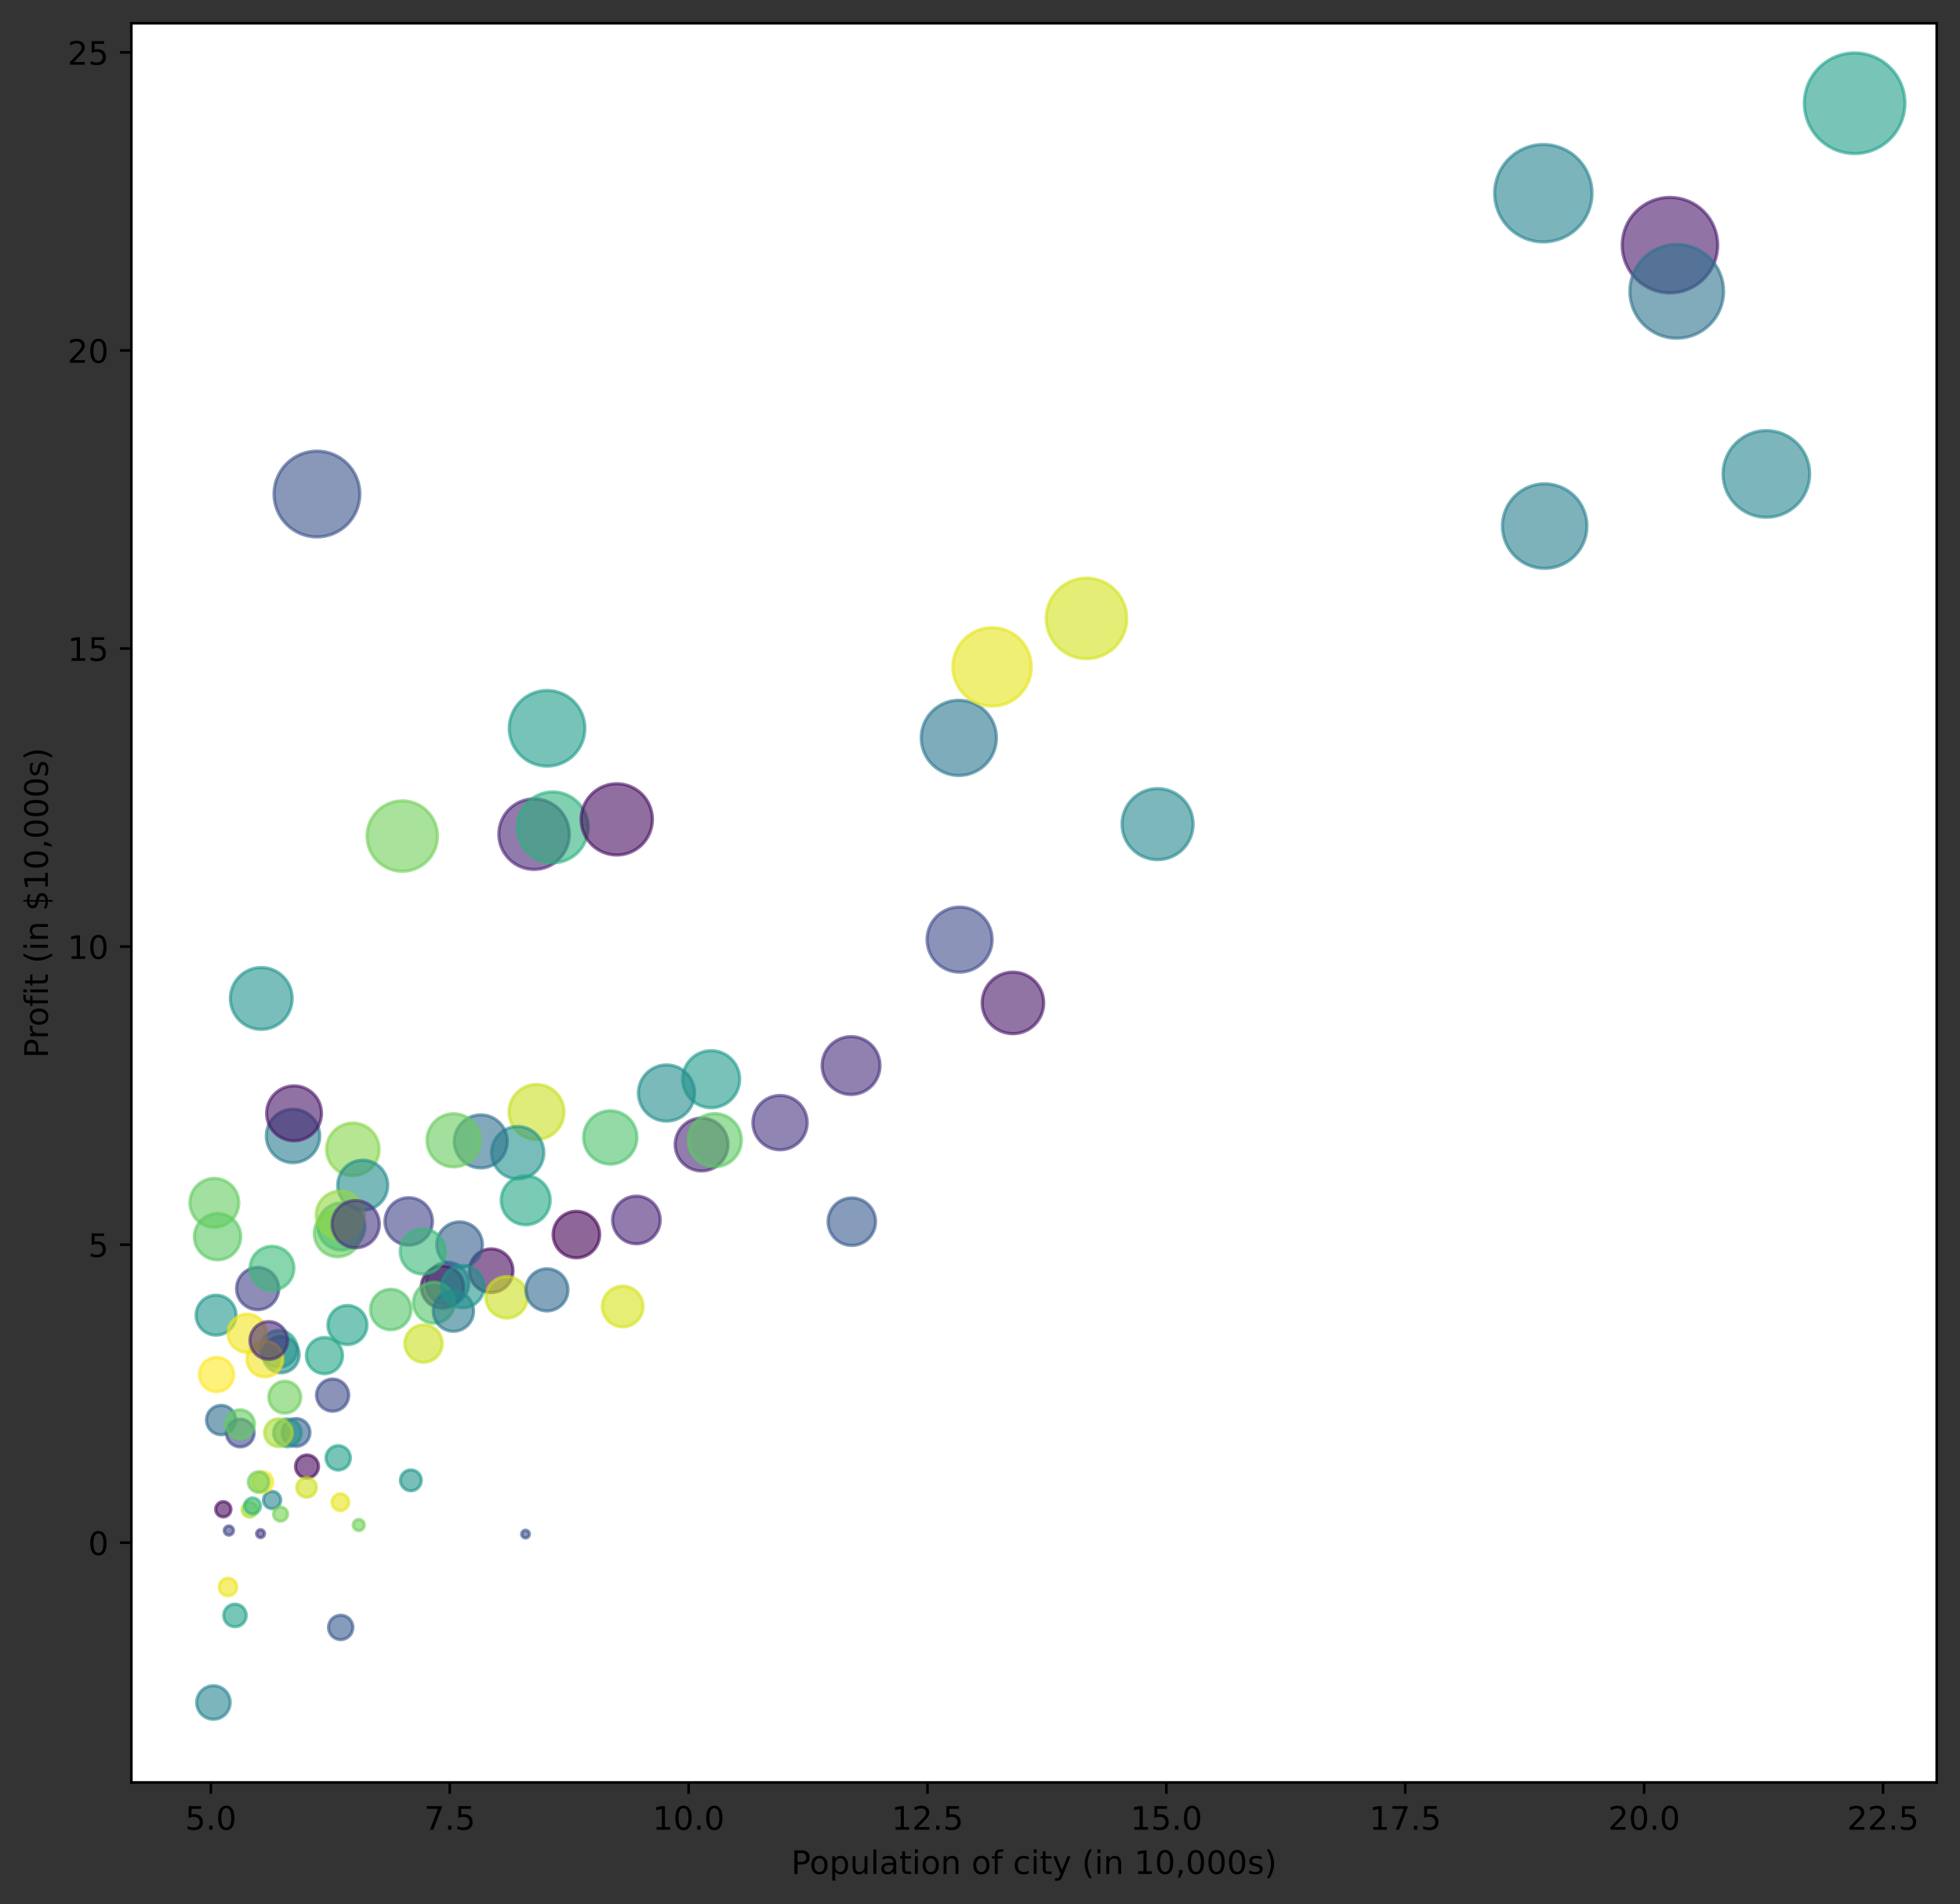 <?xml version="1.0" encoding="utf-8" standalone="no"?>
<!DOCTYPE svg PUBLIC "-//W3C//DTD SVG 1.1//EN"
  "http://www.w3.org/Graphics/SVG/1.1/DTD/svg11.dtd">
<!-- Created with matplotlib (https://matplotlib.org/) -->
<svg height="588.356pt" version="1.1" viewBox="0 0 605.803 588.356" width="605.803pt" xmlns="http://www.w3.org/2000/svg" xmlns:xlink="http://www.w3.org/1999/xlink">
 <rect x="0" y="0" width="605.803" height="588.356" fill="#333333" stroke="none"/>
 <defs>
  <style type="text/css">*{stroke-linecap:butt;stroke-linejoin:round;}</style>
 </defs>
 <g id="figure_1">
  <g id="patch_1">
   <path d="M 0 588.356 
L 605.803 588.356 
L 605.803 0 
L 0 0 
z
" style="fill:none;"/>
  </g>
  <g id="axes_1">
   <g id="patch_2">
    <path d="M 40.603 550.8 
L 598.603 550.8 
L 598.603 7.2 
L 40.603 7.2 
z
" style="fill:#ffffff;"/>
   </g>
   <g id="PathCollection_1">
    <path clip-path="url(#p83c7f3c93c)" d="M 97.958 165.919 
C 101.475 165.919 104.849 164.522 107.336 162.035 
C 109.824 159.547 111.221 156.174 111.221 152.656 
C 111.221 149.138 109.824 145.765 107.336 143.277 
C 104.849 140.79 101.475 139.393 97.958 139.393 
C 94.44 139.393 91.066 140.79 88.579 143.277 
C 86.092 145.765 84.694 149.138 84.694 152.656 
C 84.694 156.174 86.092 159.547 88.579 162.035 
C 91.066 164.522 94.44 165.919 97.958 165.919 
z
" style="fill:#3b528b;fill-opacity:0.6;stroke:#3b528b;stroke-opacity:0.6;"/>
    <path clip-path="url(#p83c7f3c93c)" d="M 80.757 318.082 
C 83.291 318.082 85.722 317.076 87.514 315.284 
C 89.306 313.492 90.312 311.061 90.312 308.527 
C 90.312 305.993 89.306 303.563 87.514 301.771 
C 85.722 299.979 83.291 298.972 80.757 298.972 
C 78.223 298.972 75.793 299.979 74.001 301.771 
C 72.209 303.563 71.202 305.993 71.202 308.527 
C 71.202 311.061 72.209 313.492 74.001 315.284 
C 75.793 317.076 78.223 318.082 80.757 318.082 
z
" style="fill:#20938c;fill-opacity:0.6;stroke:#20938c;stroke-opacity:0.6;"/>
    <path clip-path="url(#p83c7f3c93c)" d="M 169.089 236.737 
C 172.189 236.737 175.162 235.506 177.354 233.314 
C 179.546 231.122 180.778 228.149 180.778 225.049 
C 180.778 221.949 179.546 218.976 177.354 216.784 
C 175.162 214.592 172.189 213.36 169.089 213.36 
C 165.99 213.36 163.016 214.592 160.824 216.784 
C 158.632 218.976 157.401 221.949 157.401 225.049 
C 157.401 228.149 158.632 231.122 160.824 233.314 
C 163.016 235.506 165.99 236.737 169.089 236.737 
z
" style="fill:#1e9c89;fill-opacity:0.6;stroke:#1e9c89;stroke-opacity:0.6;"/>
    <path clip-path="url(#p83c7f3c93c)" d="M 124.334 269.241 
C 127.222 269.241 129.991 268.094 132.033 266.052 
C 134.075 264.01 135.222 261.241 135.222 258.353 
C 135.222 255.466 134.075 252.696 132.033 250.655 
C 129.991 248.613 127.222 247.466 124.334 247.466 
C 121.447 247.466 118.677 248.613 116.635 250.655 
C 114.594 252.696 113.446 255.466 113.446 258.353 
C 113.446 261.241 114.594 264.01 116.635 266.052 
C 118.677 268.094 121.447 269.241 124.334 269.241 
z
" style="fill:#70cf57;fill-opacity:0.6;stroke:#70cf57;stroke-opacity:0.6;"/>
    <path clip-path="url(#p83c7f3c93c)" d="M 90.565 359.282 
C 92.756 359.282 94.857 358.412 96.406 356.863 
C 97.955 355.314 98.826 353.212 98.826 351.022 
C 98.826 348.831 97.955 346.73 96.406 345.181 
C 94.857 343.632 92.756 342.761 90.565 342.761 
C 88.375 342.761 86.273 343.632 84.724 345.181 
C 83.175 346.73 82.305 348.831 82.305 351.022 
C 82.305 353.212 83.175 355.314 84.724 356.863 
C 86.273 358.412 88.375 359.282 90.565 359.282 
z
" style="fill:#287c8e;fill-opacity:0.6;stroke:#287c8e;stroke-opacity:0.6;"/>
    <path clip-path="url(#p83c7f3c93c)" d="M 165.082 268.666 
C 167.973 268.666 170.746 267.517 172.791 265.473 
C 174.835 263.428 175.984 260.655 175.984 257.764 
C 175.984 254.873 174.835 252.099 172.791 250.055 
C 170.746 248.01 167.973 246.862 165.082 246.862 
C 162.19 246.862 159.417 248.01 157.373 250.055 
C 155.328 252.099 154.179 254.873 154.179 257.764 
C 154.179 260.655 155.328 263.428 157.373 265.473 
C 159.417 267.517 162.19 268.666 165.082 268.666 
z
" style="fill:#482475;fill-opacity:0.6;stroke:#482475;stroke-opacity:0.6;"/>
    <path clip-path="url(#p83c7f3c93c)" d="M 138.309 403.207 
C 140.058 403.207 141.736 402.512 142.972 401.275 
C 144.209 400.039 144.904 398.361 144.904 396.613 
C 144.904 394.864 144.209 393.186 142.972 391.95 
C 141.736 390.713 140.058 390.018 138.309 390.018 
C 136.561 390.018 134.883 390.713 133.647 391.95 
C 132.41 393.186 131.715 394.864 131.715 396.613 
C 131.715 398.361 132.41 400.039 133.647 401.275 
C 134.883 402.512 136.561 403.207 138.309 403.207 
z
" style="fill:#2d718e;fill-opacity:0.6;stroke:#2d718e;stroke-opacity:0.6;"/>
    <path clip-path="url(#p83c7f3c93c)" d="M 170.847 266.618 
C 173.752 266.618 176.538 265.464 178.593 263.41 
C 180.647 261.356 181.801 258.569 181.801 255.664 
C 181.801 252.759 180.647 249.972 178.593 247.918 
C 176.538 245.864 173.752 244.709 170.847 244.709 
C 167.941 244.709 165.155 245.864 163.101 247.918 
C 161.046 249.972 159.892 252.759 159.892 255.664 
C 159.892 258.569 161.046 261.356 163.101 263.41 
C 165.155 265.464 167.941 266.618 170.847 266.618 
z
" style="fill:#2cb17e;fill-opacity:0.6;stroke:#2cb17e;stroke-opacity:0.6;"/>
    <path clip-path="url(#p83c7f3c93c)" d="M 109.065 363.282 
C 111.22 363.282 113.286 362.426 114.809 360.903 
C 116.333 359.38 117.188 357.313 117.188 355.159 
C 117.188 353.005 116.333 350.938 114.809 349.415 
C 113.286 347.892 111.22 347.036 109.065 347.036 
C 106.911 347.036 104.845 347.892 103.321 349.415 
C 101.798 350.938 100.942 353.005 100.942 355.159 
C 100.942 357.313 101.798 359.38 103.321 360.903 
C 104.845 362.426 106.911 363.282 109.065 363.282 
z
" style="fill:#86d549;fill-opacity:0.6;stroke:#86d549;stroke-opacity:0.6;"/>
    <path clip-path="url(#p83c7f3c93c)" d="M 66.785 412.585 
C 68.423 412.585 69.995 411.934 71.153 410.775 
C 72.312 409.617 72.963 408.045 72.963 406.407 
C 72.963 404.768 72.312 403.197 71.153 402.038 
C 69.995 400.88 68.423 400.229 66.785 400.229 
C 65.146 400.229 63.575 400.88 62.416 402.038 
C 61.258 403.197 60.607 404.768 60.607 406.407 
C 60.607 408.045 61.258 409.617 62.416 410.775 
C 63.575 411.934 65.146 412.585 66.785 412.585 
z
" style="fill:#1f968b;fill-opacity:0.6;stroke:#1f968b;stroke-opacity:0.6;"/>
    <path clip-path="url(#p83c7f3c93c)" d="M 86.162 422.506 
C 87.674 422.506 89.125 421.905 90.194 420.836 
C 91.264 419.767 91.865 418.316 91.865 416.803 
C 91.865 415.291 91.264 413.84 90.194 412.771 
C 89.125 411.702 87.674 411.101 86.162 411.101 
C 84.649 411.101 83.199 411.702 82.129 412.771 
C 81.06 413.84 80.459 415.291 80.459 416.803 
C 80.459 418.316 81.06 419.767 82.129 420.836 
C 83.199 421.905 84.649 422.506 86.162 422.506 
z
" style="fill:#23a983;fill-opacity:0.6;stroke:#23a983;stroke-opacity:0.6;"/>
    <path clip-path="url(#p83c7f3c93c)" d="M 335.819 203.552 
C 339.121 203.552 342.288 202.24 344.623 199.905 
C 346.958 197.57 348.27 194.402 348.27 191.1 
C 348.27 187.797 346.958 184.63 344.623 182.295 
C 342.288 179.96 339.121 178.648 335.819 178.648 
C 332.516 178.648 329.349 179.96 327.014 182.295 
C 324.679 184.63 323.367 187.797 323.367 191.1 
C 323.367 194.402 324.679 197.57 327.014 199.905 
C 329.349 202.24 332.516 203.552 335.819 203.552 
z
" style="fill:#d2e21b;fill-opacity:0.6;stroke:#d2e21b;stroke-opacity:0.6;"/>
    <path clip-path="url(#p83c7f3c93c)" d="M 86.85 424.209 
C 88.34 424.209 89.768 423.617 90.822 422.564 
C 91.875 421.511 92.467 420.082 92.467 418.592 
C 92.467 417.102 91.875 415.674 90.822 414.62 
C 89.768 413.567 88.34 412.975 86.85 412.975 
C 85.36 412.975 83.932 413.567 82.878 414.62 
C 81.825 415.674 81.233 417.102 81.233 418.592 
C 81.233 420.082 81.825 421.511 82.878 422.564 
C 83.932 423.617 85.36 424.209 86.85 424.209 
z
" style="fill:#238a8d;fill-opacity:0.6;stroke:#238a8d;stroke-opacity:0.6;"/>
    <path clip-path="url(#p83c7f3c93c)" d="M 165.835 352.108 
C 168.089 352.108 170.251 351.212 171.845 349.618 
C 173.44 348.024 174.335 345.862 174.335 343.607 
C 174.335 341.353 173.44 339.191 171.845 337.597 
C 170.251 336.003 168.089 335.107 165.835 335.107 
C 163.58 335.107 161.418 336.003 159.824 337.597 
C 158.23 339.191 157.334 341.353 157.334 343.607 
C 157.334 345.862 158.23 348.024 159.824 349.618 
C 161.418 351.212 163.58 352.108 165.835 352.108 
z
" style="fill:#c8e020;fill-opacity:0.6;stroke:#c8e020;stroke-opacity:0.6;"/>
    <path clip-path="url(#p83c7f3c93c)" d="M 84.095 466.195 
C 84.804 466.195 85.485 465.913 85.987 465.411 
C 86.489 464.909 86.771 464.228 86.771 463.518 
C 86.771 462.809 86.489 462.128 85.987 461.626 
C 85.485 461.124 84.804 460.842 84.095 460.842 
C 83.385 460.842 82.704 461.124 82.202 461.626 
C 81.7 462.128 81.418 462.809 81.418 463.518 
C 81.418 464.228 81.7 464.909 82.202 465.411 
C 82.704 465.913 83.385 466.195 84.095 466.195 
z
" style="fill:#25858e;fill-opacity:0.6;stroke:#25858e;stroke-opacity:0.6;"/>
    <path clip-path="url(#p83c7f3c93c)" d="M 76.377 417.928 
C 77.949 417.928 79.457 417.304 80.568 416.192 
C 81.68 415.081 82.304 413.573 82.304 412.001 
C 82.304 410.429 81.68 408.922 80.568 407.81 
C 79.457 406.699 77.949 406.074 76.377 406.074 
C 74.806 406.074 73.298 406.699 72.186 407.81 
C 71.075 408.922 70.45 410.429 70.45 412.001 
C 70.45 413.573 71.075 415.081 72.186 416.192 
C 73.298 417.304 74.806 417.928 76.377 417.928 
z
" style="fill:#f1e51d;fill-opacity:0.6;stroke:#f1e51d;stroke-opacity:0.6;"/>
    <path clip-path="url(#p83c7f3c93c)" d="M 105.498 386.277 
C 107.429 386.277 109.282 385.509 110.648 384.144 
C 112.014 382.778 112.781 380.925 112.781 378.993 
C 112.781 377.062 112.014 375.209 110.648 373.843 
C 109.282 372.477 107.429 371.71 105.498 371.71 
C 103.566 371.71 101.713 372.477 100.347 373.843 
C 98.982 375.209 98.214 377.062 98.214 378.993 
C 98.214 380.925 98.982 382.778 100.347 384.144 
C 101.713 385.509 103.566 386.277 105.498 386.277 
z
" style="fill:#25ac82;fill-opacity:0.6;stroke:#25ac82;stroke-opacity:0.6;"/>
    <path clip-path="url(#p83c7f3c93c)" d="M 69.015 468.749 
C 69.643 468.749 70.245 468.5 70.689 468.056 
C 71.133 467.612 71.383 467.009 71.383 466.381 
C 71.383 465.753 71.133 465.151 70.689 464.707 
C 70.245 464.263 69.643 464.013 69.015 464.013 
C 68.387 464.013 67.784 464.263 67.34 464.707 
C 66.896 465.151 66.647 465.753 66.647 466.381 
C 66.647 467.009 66.896 467.612 67.34 468.056 
C 67.784 468.5 68.387 468.749 69.015 468.749 
z
" style="fill:#460b5e;fill-opacity:0.6;stroke:#460b5e;stroke-opacity:0.6;"/>
    <path clip-path="url(#p83c7f3c93c)" d="M 107.394 415.486 
C 108.996 415.486 110.533 414.849 111.667 413.716 
C 112.8 412.582 113.437 411.045 113.437 409.443 
C 113.437 407.84 112.8 406.303 111.667 405.17 
C 110.533 404.036 108.996 403.4 107.394 403.4 
C 105.791 403.4 104.254 404.036 103.121 405.17 
C 101.987 406.303 101.351 407.84 101.351 409.443 
C 101.351 411.045 101.987 412.582 103.121 413.716 
C 104.254 414.849 105.791 415.486 107.394 415.486 
z
" style="fill:#1fa187;fill-opacity:0.6;stroke:#1fa187;stroke-opacity:0.6;"/>
    <path clip-path="url(#p83c7f3c93c)" d="M 126.331 384.778 
C 128.277 384.778 130.145 384.004 131.522 382.628 
C 132.898 381.251 133.672 379.384 133.672 377.437 
C 133.672 375.49 132.898 373.622 131.522 372.246 
C 130.145 370.869 128.277 370.096 126.331 370.096 
C 124.384 370.096 122.516 370.869 121.14 372.246 
C 119.763 373.622 118.989 375.49 118.989 377.437 
C 118.989 379.384 119.763 381.251 121.14 382.628 
C 122.516 384.004 124.384 384.778 126.331 384.778 
z
" style="fill:#414487;fill-opacity:0.6;stroke:#414487;stroke-opacity:0.6;"/>
    <path clip-path="url(#p83c7f3c93c)" d="M 100.291 424.498 
C 101.777 424.498 103.202 423.908 104.252 422.857 
C 105.303 421.807 105.893 420.382 105.893 418.896 
C 105.893 417.41 105.303 415.985 104.252 414.935 
C 103.202 413.884 101.777 413.294 100.291 413.294 
C 98.805 413.294 97.38 413.884 96.329 414.935 
C 95.279 415.985 94.688 417.41 94.688 418.896 
C 94.688 420.382 95.279 421.807 96.329 422.857 
C 97.38 423.908 98.805 424.498 100.291 424.498 
z
" style="fill:#21a585;fill-opacity:0.6;stroke:#21a585;stroke-opacity:0.6;"/>
    <path clip-path="url(#p83c7f3c93c)" d="M 516.151 90.504 
C 520.064 90.504 523.817 88.949 526.583 86.182 
C 529.35 83.416 530.905 79.663 530.905 75.75 
C 530.905 71.837 529.35 68.084 526.583 65.318 
C 523.817 62.551 520.064 60.996 516.151 60.996 
C 512.238 60.996 508.485 62.551 505.719 65.318 
C 502.952 68.084 501.397 71.837 501.397 75.75 
C 501.397 79.663 502.952 83.416 505.719 86.182 
C 508.485 88.949 512.238 90.504 516.151 90.504 
z
" style="fill:#48186a;fill-opacity:0.6;stroke:#48186a;stroke-opacity:0.6;"/>
    <path clip-path="url(#p83c7f3c93c)" d="M 79.647 404.713 
C 81.378 404.713 83.039 404.025 84.264 402.801 
C 85.488 401.576 86.176 399.915 86.176 398.184 
C 86.176 396.452 85.488 394.791 84.264 393.567 
C 83.039 392.343 81.378 391.655 79.647 391.655 
C 77.915 391.655 76.254 392.343 75.03 393.567 
C 73.806 394.791 73.118 396.452 73.118 398.184 
C 73.118 399.915 73.806 401.576 75.03 402.801 
C 76.254 404.025 77.915 404.713 79.647 404.713 
z
" style="fill:#414287;fill-opacity:0.6;stroke:#414287;stroke-opacity:0.6;"/>
    <path clip-path="url(#p83c7f3c93c)" d="M 104.337 388.357 
C 106.247 388.357 108.079 387.598 109.43 386.247 
C 110.78 384.896 111.539 383.064 111.539 381.154 
C 111.539 379.244 110.78 377.412 109.43 376.061 
C 108.079 374.711 106.247 373.952 104.337 373.952 
C 102.427 373.952 100.595 374.711 99.244 376.061 
C 97.893 377.412 97.134 379.244 97.134 381.154 
C 97.134 383.064 97.893 384.896 99.244 386.247 
C 100.595 387.598 102.427 388.357 104.337 388.357 
z
" style="fill:#65cb5e;fill-opacity:0.6;stroke:#65cb5e;stroke-opacity:0.6;"/>
    <path clip-path="url(#p83c7f3c93c)" d="M 81.856 425.481 
C 83.328 425.481 84.741 424.896 85.782 423.855 
C 86.823 422.814 87.408 421.402 87.408 419.929 
C 87.408 418.457 86.823 417.045 85.782 416.004 
C 84.741 414.962 83.328 414.377 81.856 414.377 
C 80.383 414.377 78.971 414.962 77.93 416.004 
C 76.889 417.045 76.304 418.457 76.304 419.929 
C 76.304 421.402 76.889 422.814 77.93 423.855 
C 78.971 424.896 80.383 425.481 81.856 425.481 
z
" style="fill:#f1e51d;fill-opacity:0.6;stroke:#f1e51d;stroke-opacity:0.6;"/>
    <path clip-path="url(#p83c7f3c93c)" d="M 477.019 74.752 
C 481.009 74.752 484.836 73.166 487.658 70.345 
C 490.479 67.523 492.065 63.696 492.065 59.706 
C 492.065 55.716 490.479 51.888 487.658 49.067 
C 484.836 46.245 481.009 44.66 477.019 44.66 
C 473.029 44.66 469.201 46.245 466.38 49.067 
C 463.558 51.888 461.973 55.716 461.973 59.706 
C 461.973 63.696 463.558 67.523 466.38 70.345 
C 469.201 73.166 473.029 74.752 477.019 74.752 
z
" style="fill:#26828e;fill-opacity:0.6;stroke:#26828e;stroke-opacity:0.6;"/>
    <path clip-path="url(#p83c7f3c93c)" d="M 296.362 239.634 
C 299.443 239.634 302.399 238.41 304.578 236.231 
C 306.757 234.052 307.981 231.096 307.981 228.015 
C 307.981 224.933 306.757 221.977 304.578 219.798 
C 302.399 217.62 299.443 216.395 296.362 216.395 
C 293.28 216.395 290.324 217.62 288.145 219.798 
C 285.967 221.977 284.742 224.933 284.742 228.015 
C 284.742 231.096 285.967 234.052 288.145 236.231 
C 290.324 238.41 293.28 239.634 296.362 239.634 
z
" style="fill:#2b758e;fill-opacity:0.6;stroke:#2b758e;stroke-opacity:0.6;"/>
    <path clip-path="url(#p83c7f3c93c)" d="M 241.104 355.301 
C 243.33 355.301 245.466 354.417 247.04 352.842 
C 248.614 351.268 249.499 349.133 249.499 346.907 
C 249.499 344.68 248.614 342.545 247.04 340.971 
C 245.466 339.397 243.33 338.512 241.104 338.512 
C 238.878 338.512 236.743 339.397 235.168 340.971 
C 233.594 342.545 232.71 344.68 232.71 346.907 
C 232.71 349.133 233.594 351.268 235.168 352.842 
C 236.743 354.417 238.878 355.301 241.104 355.301 
z
" style="fill:#463480;fill-opacity:0.6;stroke:#463480;stroke-opacity:0.6;"/>
    <path clip-path="url(#p83c7f3c93c)" d="M 306.639 218.197 
C 309.854 218.197 312.937 216.92 315.21 214.647 
C 317.483 212.374 318.76 209.29 318.76 206.076 
C 318.76 202.861 317.483 199.778 315.21 197.505 
C 312.937 195.232 309.854 193.955 306.639 193.955 
C 303.425 193.955 300.341 195.232 298.068 197.505 
C 295.795 199.778 294.518 202.861 294.518 206.076 
C 294.518 209.29 295.795 212.374 298.068 214.647 
C 300.341 216.92 303.425 218.197 306.639 218.197 
z
" style="fill:#e5e419;fill-opacity:0.6;stroke:#e5e419;stroke-opacity:0.6;"/>
    <path clip-path="url(#p83c7f3c93c)" d="M 573.239 47.448 
C 577.361 47.448 581.313 45.811 584.227 42.897 
C 587.141 39.983 588.779 36.03 588.779 31.909 
C 588.779 27.788 587.141 23.835 584.227 20.921 
C 581.313 18.007 577.361 16.37 573.239 16.37 
C 569.118 16.37 565.166 18.007 562.252 20.921 
C 559.338 23.835 557.7 27.788 557.7 31.909 
C 557.7 36.03 559.338 39.983 562.252 42.897 
C 565.166 45.811 569.118 47.448 573.239 47.448 
z
" style="fill:#1f9e89;fill-opacity:0.6;stroke:#1f9e89;stroke-opacity:0.6;"/>
    <path clip-path="url(#p83c7f3c93c)" d="M 72.627 502.677 
C 73.553 502.677 74.441 502.309 75.096 501.654 
C 75.751 500.999 76.119 500.11 76.119 499.184 
C 76.119 498.258 75.751 497.369 75.096 496.714 
C 74.441 496.059 73.553 495.691 72.627 495.691 
C 71.7 495.691 70.812 496.059 70.157 496.714 
C 69.502 497.369 69.134 498.258 69.134 499.184 
C 69.134 500.11 69.502 500.999 70.157 501.654 
C 70.812 502.309 71.7 502.677 72.627 502.677 
z
" style="fill:#1fa187;fill-opacity:0.6;stroke:#1fa187;stroke-opacity:0.6;"/>
    <path clip-path="url(#p83c7f3c93c)" d="M 112.113 373.994 
C 114.167 373.994 116.137 373.178 117.589 371.726 
C 119.041 370.274 119.857 368.304 119.857 366.25 
C 119.857 364.196 119.041 362.226 117.589 360.774 
C 116.137 359.322 114.167 358.506 112.113 358.506 
C 110.059 358.506 108.09 359.322 106.637 360.774 
C 105.185 362.226 104.369 364.196 104.369 366.25 
C 104.369 368.304 105.185 370.274 106.637 371.726 
C 108.09 373.178 110.059 373.994 112.113 373.994 
z
" style="fill:#228b8d;fill-opacity:0.6;stroke:#228b8d;stroke-opacity:0.6;"/>
    <path clip-path="url(#p83c7f3c93c)" d="M 190.637 264.211 
C 193.558 264.211 196.361 263.05 198.426 260.985 
C 200.492 258.919 201.653 256.117 201.653 253.196 
C 201.653 250.274 200.492 247.472 198.426 245.406 
C 196.361 243.341 193.558 242.18 190.637 242.18 
C 187.716 242.18 184.914 243.341 182.848 245.406 
C 180.782 247.472 179.622 250.274 179.622 253.196 
C 179.622 256.117 180.782 258.919 182.848 260.985 
C 184.914 263.05 187.716 264.211 190.637 264.211 
z
" style="fill:#470e61;fill-opacity:0.6;stroke:#470e61;stroke-opacity:0.6;"/>
    <path clip-path="url(#p83c7f3c93c)" d="M 91.51 446.943 
C 92.651 446.943 93.745 446.489 94.551 445.683 
C 95.358 444.876 95.811 443.783 95.811 442.642 
C 95.811 441.501 95.358 440.407 94.551 439.601 
C 93.745 438.795 92.651 438.341 91.51 438.341 
C 90.37 438.341 89.276 438.795 88.469 439.601 
C 87.663 440.407 87.21 441.501 87.21 442.642 
C 87.21 443.783 87.663 444.876 88.469 445.683 
C 89.276 446.489 90.37 446.943 91.51 446.943 
z
" style="fill:#34608d;fill-opacity:0.6;stroke:#34608d;stroke-opacity:0.6;"/>
    <path clip-path="url(#p83c7f3c93c)" d="M 160.008 364.281 
C 162.153 364.281 164.21 363.429 165.727 361.912 
C 167.244 360.395 168.096 358.337 168.096 356.192 
C 168.096 354.047 167.244 351.99 165.727 350.473 
C 164.21 348.956 162.153 348.104 160.008 348.104 
C 157.863 348.104 155.805 348.956 154.288 350.473 
C 152.771 351.99 151.919 354.047 151.919 356.192 
C 151.919 358.337 152.771 360.395 154.288 361.912 
C 155.805 363.429 157.863 364.281 160.008 364.281 
z
" style="fill:#20928c;fill-opacity:0.6;stroke:#20928c;stroke-opacity:0.6;"/>
    <path clip-path="url(#p83c7f3c93c)" d="M 151.806 399.425 
C 153.598 399.425 155.316 398.713 156.582 397.447 
C 157.849 396.18 158.561 394.462 158.561 392.671 
C 158.561 390.879 157.849 389.161 156.582 387.895 
C 155.316 386.628 153.598 385.916 151.806 385.916 
C 150.015 385.916 148.297 386.628 147.03 387.895 
C 145.763 389.161 145.052 390.879 145.052 392.671 
C 145.052 394.462 145.763 396.18 147.03 397.447 
C 148.297 398.713 150.015 399.425 151.806 399.425 
z
" style="fill:#460a5d;fill-opacity:0.6;stroke:#460a5d;stroke-opacity:0.6;"/>
    <path clip-path="url(#p83c7f3c93c)" d="M 156.605 407.3 
C 158.307 407.3 159.939 406.624 161.142 405.421 
C 162.345 404.218 163.021 402.586 163.021 400.884 
C 163.021 399.183 162.345 397.551 161.142 396.348 
C 159.939 395.144 158.307 394.468 156.605 394.468 
C 154.904 394.468 153.272 395.144 152.069 396.348 
C 150.866 397.551 150.19 399.183 150.19 400.884 
C 150.19 402.586 150.866 404.218 152.069 405.421 
C 153.272 406.624 154.904 407.3 156.605 407.3 
z
" style="fill:#cae11f;fill-opacity:0.6;stroke:#cae11f;stroke-opacity:0.6;"/>
    <path clip-path="url(#p83c7f3c93c)" d="M 83.079 420.038 
C 84.623 420.038 86.105 419.425 87.197 418.332 
C 88.29 417.24 88.903 415.758 88.903 414.214 
C 88.903 412.669 88.29 411.187 87.197 410.095 
C 86.105 409.002 84.623 408.389 83.079 408.389 
C 81.534 408.389 80.052 409.002 78.96 410.095 
C 77.868 411.187 77.254 412.669 77.254 414.214 
C 77.254 415.758 77.868 417.24 78.96 418.332 
C 80.052 419.425 81.534 420.038 83.079 420.038 
z
" style="fill:#472a7a;fill-opacity:0.6;stroke:#472a7a;stroke-opacity:0.6;"/>
    <path clip-path="url(#p83c7f3c93c)" d="M 296.598 300.408 
C 299.265 300.408 301.824 299.348 303.71 297.462 
C 305.596 295.576 306.656 293.017 306.656 290.35 
C 306.656 287.682 305.596 285.124 303.71 283.238 
C 301.824 281.351 299.265 280.292 296.598 280.292 
C 293.93 280.292 291.372 281.351 289.486 283.238 
C 287.599 285.124 286.54 287.682 286.54 290.35 
C 286.54 293.017 287.599 295.576 289.486 297.462 
C 291.372 299.348 293.93 300.408 296.598 300.408 
z
" style="fill:#3e4c8a;fill-opacity:0.6;stroke:#3e4c8a;stroke-opacity:0.6;"/>
    <path clip-path="url(#p83c7f3c93c)" d="M 105.143 382.86 
C 107.109 382.86 108.996 382.079 110.386 380.688 
C 111.776 379.298 112.558 377.412 112.558 375.446 
C 112.558 373.479 111.776 371.593 110.386 370.203 
C 108.996 368.812 107.109 368.031 105.143 368.031 
C 103.177 368.031 101.291 368.812 99.9 370.203 
C 98.51 371.593 97.729 373.479 97.729 375.446 
C 97.729 377.412 98.51 379.298 99.9 380.688 
C 101.291 382.079 103.177 382.86 105.143 382.86 
z
" style="fill:#93d741;fill-opacity:0.6;stroke:#93d741;stroke-opacity:0.6;"/>
    <path clip-path="url(#p83c7f3c93c)" d="M 77.19 468.818 
C 77.815 468.818 78.415 468.569 78.858 468.127 
C 79.3 467.684 79.549 467.084 79.549 466.459 
C 79.549 465.833 79.3 465.233 78.858 464.79 
C 78.415 464.348 77.815 464.099 77.19 464.099 
C 76.564 464.099 75.964 464.348 75.521 464.79 
C 75.079 465.233 74.83 465.833 74.83 466.459 
C 74.83 467.084 75.079 467.684 75.521 468.127 
C 75.964 468.569 76.564 468.818 77.19 468.818 
z
" style="fill:#addc30;fill-opacity:0.6;stroke:#addc30;stroke-opacity:0.6;"/>
    <path clip-path="url(#p83c7f3c93c)" d="M 120.769 410.913 
C 122.428 410.913 124.019 410.254 125.192 409.081 
C 126.365 407.908 127.024 406.317 127.024 404.659 
C 127.024 403 126.365 401.409 125.192 400.236 
C 124.019 399.064 122.428 398.405 120.769 398.405 
C 119.111 398.405 117.52 399.064 116.347 400.236 
C 115.174 401.409 114.515 403 114.515 404.659 
C 114.515 406.317 115.174 407.908 116.347 409.081 
C 117.52 410.254 119.111 410.913 120.769 410.913 
z
" style="fill:#54c568;fill-opacity:0.6;stroke:#54c568;stroke-opacity:0.6;"/>
    <path clip-path="url(#p83c7f3c93c)" d="M 263.284 384.847 
C 265.23 384.847 267.097 384.074 268.473 382.698 
C 269.849 381.322 270.622 379.455 270.622 377.509 
C 270.622 375.562 269.849 373.696 268.473 372.32 
C 267.097 370.943 265.23 370.17 263.284 370.17 
C 261.338 370.17 259.471 370.943 258.095 372.32 
C 256.719 373.696 255.945 375.562 255.945 377.509 
C 255.945 379.455 256.719 381.322 258.095 382.698 
C 259.471 384.074 261.338 384.847 263.284 384.847 
z
" style="fill:#38588c;fill-opacity:0.6;stroke:#38588c;stroke-opacity:0.6;"/>
    <path clip-path="url(#p83c7f3c93c)" d="M 88.022 436.694 
C 89.333 436.694 90.589 436.173 91.516 435.247 
C 92.442 434.32 92.963 433.064 92.963 431.754 
C 92.963 430.443 92.442 429.187 91.516 428.26 
C 90.589 427.334 89.333 426.813 88.022 426.813 
C 86.712 426.813 85.456 427.334 84.529 428.26 
C 83.603 429.187 83.082 430.443 83.082 431.754 
C 83.082 433.064 83.603 434.32 84.529 435.247 
C 85.456 436.173 86.712 436.694 88.022 436.694 
z
" style="fill:#6ccd5a;fill-opacity:0.6;stroke:#6ccd5a;stroke-opacity:0.6;"/>
    <path clip-path="url(#p83c7f3c93c)" d="M 148.596 360.912 
C 150.772 360.912 152.859 360.047 154.398 358.509 
C 155.936 356.97 156.801 354.883 156.801 352.707 
C 156.801 350.531 155.936 348.444 154.398 346.906 
C 152.859 345.367 150.772 344.502 148.596 344.502 
C 146.42 344.502 144.333 345.367 142.794 346.906 
C 141.256 348.444 140.391 350.531 140.391 352.707 
C 140.391 354.883 141.256 356.97 142.794 358.509 
C 144.333 360.047 146.42 360.912 148.596 360.912 
z
" style="fill:#2d708e;fill-opacity:0.6;stroke:#2d708e;stroke-opacity:0.6;"/>
    <path clip-path="url(#p83c7f3c93c)" d="M 126.989 460.672 
C 127.847 460.672 128.67 460.331 129.276 459.725 
C 129.883 459.118 130.224 458.295 130.224 457.437 
C 130.224 456.58 129.883 455.757 129.276 455.15 
C 128.67 454.544 127.847 454.203 126.989 454.203 
C 126.131 454.203 125.309 454.544 124.702 455.15 
C 124.095 455.757 123.755 456.58 123.755 457.437 
C 123.755 458.295 124.095 459.118 124.702 459.725 
C 125.309 460.331 126.131 460.672 126.989 460.672 
z
" style="fill:#1f958b;fill-opacity:0.6;stroke:#1f958b;stroke-opacity:0.6;"/>
    <path clip-path="url(#p83c7f3c93c)" d="M 67.246 389.31 
C 69.146 389.31 70.968 388.555 72.312 387.212 
C 73.656 385.868 74.411 384.045 74.411 382.145 
C 74.411 380.245 73.656 378.422 72.312 377.079 
C 70.968 375.735 69.146 374.98 67.246 374.98 
C 65.345 374.98 63.523 375.735 62.179 377.079 
C 60.836 378.422 60.081 380.245 60.081 382.145 
C 60.081 384.045 60.836 385.868 62.179 387.212 
C 63.523 388.555 65.345 389.31 67.246 389.31 
z
" style="fill:#5ac864;fill-opacity:0.6;stroke:#5ac864;stroke-opacity:0.6;"/>
    <path clip-path="url(#p83c7f3c93c)" d="M 88.841 447.037 
C 89.979 447.037 91.072 446.585 91.877 445.78 
C 92.682 444.974 93.135 443.882 93.135 442.743 
C 93.135 441.604 92.682 440.512 91.877 439.707 
C 91.072 438.902 89.979 438.449 88.841 438.449 
C 87.702 438.449 86.609 438.902 85.804 439.707 
C 84.999 440.512 84.546 441.604 84.546 442.743 
C 84.546 443.882 84.999 444.974 85.804 445.78 
C 86.609 446.585 87.702 447.037 88.841 447.037 
z
" style="fill:#20928c;fill-opacity:0.6;stroke:#20928c;stroke-opacity:0.6;"/>
    <path clip-path="url(#p83c7f3c93c)" d="M 263.048 338.214 
C 265.42 338.214 267.696 337.271 269.374 335.593 
C 271.052 333.916 271.994 331.64 271.994 329.267 
C 271.994 326.894 271.052 324.618 269.374 322.941 
C 267.696 321.263 265.42 320.32 263.048 320.32 
C 260.675 320.32 258.399 321.263 256.721 322.941 
C 255.044 324.618 254.101 326.894 254.101 329.267 
C 254.101 331.64 255.044 333.916 256.721 335.593 
C 258.399 337.271 260.675 338.214 263.048 338.214 
z
" style="fill:#472e7c;fill-opacity:0.6;stroke:#472e7c;stroke-opacity:0.6;"/>
    <path clip-path="url(#p83c7f3c93c)" d="M 81.168 461.151 
C 82.014 461.151 82.825 460.815 83.424 460.217 
C 84.022 459.618 84.358 458.807 84.358 457.961 
C 84.358 457.114 84.022 456.303 83.424 455.705 
C 82.825 455.106 82.014 454.77 81.168 454.77 
C 80.322 454.77 79.51 455.106 78.912 455.705 
C 78.313 456.303 77.977 457.114 77.977 457.961 
C 77.977 458.807 78.313 459.618 78.912 460.217 
C 79.51 460.815 80.322 461.151 81.168 461.151 
z
" style="fill:#f8e621;fill-opacity:0.6;stroke:#f8e621;stroke-opacity:0.6;"/>
    <path clip-path="url(#p83c7f3c93c)" d="M 140.194 360.581 
C 142.373 360.581 144.463 359.715 146.003 358.174 
C 147.544 356.633 148.41 354.543 148.41 352.365 
C 148.41 350.186 147.544 348.096 146.003 346.555 
C 144.463 345.014 142.373 344.148 140.194 344.148 
C 138.015 344.148 135.925 345.014 134.384 346.555 
C 132.843 348.096 131.978 350.186 131.978 352.365 
C 131.978 354.543 132.843 356.633 134.384 358.174 
C 135.925 359.715 138.015 360.581 140.194 360.581 
z
" style="fill:#67cc5c;fill-opacity:0.6;stroke:#67cc5c;stroke-opacity:0.6;"/>
    <path clip-path="url(#p83c7f3c93c)" d="M 74.26 447.113 
C 75.397 447.113 76.488 446.661 77.293 445.857 
C 78.097 445.053 78.549 443.962 78.549 442.824 
C 78.549 441.687 78.097 440.596 77.293 439.792 
C 76.488 438.987 75.397 438.535 74.26 438.535 
C 73.122 438.535 72.031 438.987 71.227 439.792 
C 70.423 440.596 69.971 441.687 69.971 442.824 
C 69.971 443.962 70.423 445.053 71.227 445.857 
C 72.031 446.661 73.122 447.113 74.26 447.113 
z
" style="fill:#3e4a89;fill-opacity:0.6;stroke:#3e4a89;stroke-opacity:0.6;"/>
    <path clip-path="url(#p83c7f3c93c)" d="M 136.759 404.263 
C 138.496 404.263 140.161 403.573 141.389 402.345 
C 142.618 401.117 143.308 399.451 143.308 397.714 
C 143.308 395.977 142.618 394.312 141.389 393.084 
C 140.161 391.856 138.496 391.166 136.759 391.166 
C 135.022 391.166 133.356 391.856 132.128 393.084 
C 130.9 394.312 130.21 395.977 130.21 397.714 
C 130.21 399.451 130.9 401.117 132.128 402.345 
C 133.356 403.573 135.022 404.263 136.759 404.263 
z
" style="fill:#450559;fill-opacity:0.6;stroke:#450559;stroke-opacity:0.6;"/>
    <path clip-path="url(#p83c7f3c93c)" d="M 142.051 391.713 
C 143.926 391.713 145.725 390.968 147.05 389.642 
C 148.376 388.316 149.121 386.518 149.121 384.643 
C 149.121 382.768 148.376 380.97 147.05 379.644 
C 145.725 378.318 143.926 377.573 142.051 377.573 
C 140.176 377.573 138.378 378.318 137.052 379.644 
C 135.727 380.97 134.982 382.768 134.982 384.643 
C 134.982 386.518 135.727 388.316 137.052 389.642 
C 138.378 390.968 140.176 391.713 142.051 391.713 
z
" style="fill:#355f8d;fill-opacity:0.6;stroke:#355f8d;stroke-opacity:0.6;"/>
    <path clip-path="url(#p83c7f3c93c)" d="M 104.535 454.266 
C 105.535 454.266 106.495 453.868 107.202 453.161 
C 107.91 452.453 108.307 451.493 108.307 450.493 
C 108.307 449.492 107.91 448.533 107.202 447.825 
C 106.495 447.118 105.535 446.72 104.535 446.72 
C 103.534 446.72 102.575 447.118 101.867 447.825 
C 101.16 448.533 100.762 449.492 100.762 450.493 
C 100.762 451.493 101.16 452.453 101.867 453.161 
C 102.575 453.868 103.534 454.266 104.535 454.266 
z
" style="fill:#1f9e89;fill-opacity:0.6;stroke:#1f9e89;stroke-opacity:0.6;"/>
    <path clip-path="url(#p83c7f3c93c)" d="M 105.306 506.658 
C 106.305 506.658 107.264 506.261 107.971 505.554 
C 108.678 504.847 109.075 503.888 109.075 502.888 
C 109.075 501.889 108.678 500.93 107.971 500.223 
C 107.264 499.516 106.305 499.119 105.306 499.119 
C 104.306 499.119 103.347 499.516 102.64 500.223 
C 101.933 500.93 101.536 501.889 101.536 502.888 
C 101.536 503.888 101.933 504.847 102.64 505.554 
C 103.347 506.261 104.306 506.658 105.306 506.658 
z
" style="fill:#38588c;fill-opacity:0.6;stroke:#38588c;stroke-opacity:0.6;"/>
    <path clip-path="url(#p83c7f3c93c)" d="M 102.804 436.084 
C 104.124 436.084 105.389 435.56 106.322 434.627 
C 107.255 433.694 107.78 432.428 107.78 431.109 
C 107.78 429.789 107.255 428.524 106.322 427.591 
C 105.389 426.658 104.124 426.133 102.804 426.133 
C 101.485 426.133 100.219 426.658 99.286 427.591 
C 98.353 428.524 97.829 429.789 97.829 431.109 
C 97.829 432.428 98.353 433.694 99.286 434.627 
C 100.219 435.56 101.485 436.084 102.804 436.084 
z
" style="fill:#3e4c8a;fill-opacity:0.6;stroke:#3e4c8a;stroke-opacity:0.6;"/>
    <path clip-path="url(#p83c7f3c93c)" d="M 84.065 398.684 
C 85.864 398.684 87.591 397.969 88.863 396.697 
C 90.135 395.424 90.85 393.698 90.85 391.899 
C 90.85 390.099 90.135 388.373 88.863 387.101 
C 87.591 385.828 85.864 385.113 84.065 385.113 
C 82.265 385.113 80.539 385.828 79.267 387.101 
C 77.995 388.373 77.28 390.099 77.28 391.899 
C 77.28 393.698 77.995 395.424 79.267 396.697 
C 80.539 397.969 82.265 398.684 84.065 398.684 
z
" style="fill:#3aba76;fill-opacity:0.6;stroke:#3aba76;stroke-opacity:0.6;"/>
    <path clip-path="url(#p83c7f3c93c)" d="M 192.468 410.016 
C 194.138 410.016 195.739 409.353 196.919 408.172 
C 198.1 406.992 198.763 405.391 198.763 403.721 
C 198.763 402.052 198.1 400.451 196.919 399.27 
C 195.739 398.09 194.138 397.426 192.468 397.426 
C 190.799 397.426 189.198 398.09 188.017 399.27 
C 186.837 400.451 186.173 402.052 186.173 403.721 
C 186.173 405.391 186.837 406.992 188.017 408.172 
C 189.198 409.353 190.799 410.016 192.468 410.016 
z
" style="fill:#d5e21a;fill-opacity:0.6;stroke:#d5e21a;stroke-opacity:0.6;"/>
    <path clip-path="url(#p83c7f3c93c)" d="M 196.703 384.338 
C 198.655 384.338 200.526 383.563 201.906 382.183 
C 203.286 380.803 204.061 378.931 204.061 376.98 
C 204.061 375.029 203.286 373.157 201.906 371.777 
C 200.526 370.397 198.655 369.622 196.703 369.622 
C 194.752 369.622 192.88 370.397 191.5 371.777 
C 190.121 373.157 189.345 375.029 189.345 376.98 
C 189.345 378.931 190.121 380.803 191.5 382.183 
C 192.88 383.563 194.752 384.338 196.703 384.338 
z
" style="fill:#482677;fill-opacity:0.6;stroke:#482677;stroke-opacity:0.6;"/>
    <path clip-path="url(#p83c7f3c93c)" d="M 178.15 388.677 
C 180.057 388.677 181.886 387.92 183.234 386.572 
C 184.583 385.223 185.34 383.394 185.34 381.488 
C 185.34 379.581 184.583 377.752 183.234 376.404 
C 181.886 375.055 180.057 374.298 178.15 374.298 
C 176.244 374.298 174.415 375.055 173.066 376.404 
C 171.718 377.752 170.96 379.581 170.96 381.488 
C 170.96 383.394 171.718 385.223 173.066 386.572 
C 174.415 387.92 176.244 388.677 178.15 388.677 
z
" style="fill:#440154;fill-opacity:0.6;stroke:#440154;stroke-opacity:0.6;"/>
    <path clip-path="url(#p83c7f3c93c)" d="M 70.468 493.119 
C 71.19 493.119 71.884 492.832 72.395 492.321 
C 72.906 491.81 73.193 491.116 73.193 490.393 
C 73.193 489.671 72.906 488.977 72.395 488.466 
C 71.884 487.955 71.19 487.668 70.468 487.668 
C 69.745 487.668 69.052 487.955 68.541 488.466 
C 68.029 488.977 67.742 489.671 67.742 490.393 
C 67.742 491.116 68.029 491.81 68.541 492.321 
C 69.052 492.832 69.745 493.119 70.468 493.119 
z
" style="fill:#ece51b;fill-opacity:0.6;stroke:#ece51b;stroke-opacity:0.6;"/>
    <path clip-path="url(#p83c7f3c93c)" d="M 545.95 159.838 
C 549.501 159.838 552.908 158.427 555.419 155.916 
C 557.929 153.405 559.34 149.999 559.34 146.448 
C 559.34 142.897 557.929 139.491 555.419 136.98 
C 552.908 134.469 549.501 133.058 545.95 133.058 
C 542.399 133.058 538.993 134.469 536.482 136.98 
C 533.971 139.491 532.56 142.897 532.56 146.448 
C 532.56 149.999 533.971 153.405 536.482 155.916 
C 538.993 158.427 542.399 159.838 545.95 159.838 
z
" style="fill:#25858e;fill-opacity:0.6;stroke:#25858e;stroke-opacity:0.6;"/>
    <path clip-path="url(#p83c7f3c93c)" d="M 357.792 265.648 
C 360.703 265.648 363.496 264.491 365.555 262.433 
C 367.614 260.374 368.771 257.581 368.771 254.669 
C 368.771 251.757 367.614 248.965 365.555 246.906 
C 363.496 244.847 360.703 243.69 357.792 243.69 
C 354.88 243.69 352.087 244.847 350.028 246.906 
C 347.969 248.965 346.813 251.757 346.813 254.669 
C 346.813 257.581 347.969 260.374 350.028 262.433 
C 352.087 264.491 354.88 265.648 357.792 265.648 
z
" style="fill:#24878e;fill-opacity:0.6;stroke:#24878e;stroke-opacity:0.6;"/>
    <path clip-path="url(#p83c7f3c93c)" d="M 477.432 175.625 
C 480.896 175.625 484.218 174.249 486.667 171.8 
C 489.115 169.352 490.491 166.03 490.491 162.566 
C 490.491 159.103 489.115 155.781 486.667 153.332 
C 484.218 150.883 480.896 149.507 477.432 149.507 
C 473.969 149.507 470.647 150.883 468.198 153.332 
C 465.749 155.781 464.373 159.103 464.373 162.566 
C 464.373 166.03 465.749 169.352 468.198 171.8 
C 470.647 174.249 473.969 175.625 477.432 175.625 
z
" style="fill:#277f8e;fill-opacity:0.6;stroke:#277f8e;stroke-opacity:0.6;"/>
    <path clip-path="url(#p83c7f3c93c)" d="M 130.684 393.712 
C 132.537 393.712 134.315 392.976 135.626 391.665 
C 136.937 390.354 137.673 388.576 137.673 386.723 
C 137.673 384.869 136.937 383.091 135.626 381.78 
C 134.315 380.47 132.537 379.733 130.684 379.733 
C 128.83 379.733 127.052 380.47 125.742 381.78 
C 124.431 383.091 123.694 384.869 123.694 386.723 
C 123.694 388.576 124.431 390.354 125.742 391.665 
C 127.052 392.976 128.83 393.712 130.684 393.712 
z
" style="fill:#37b878;fill-opacity:0.6;stroke:#37b878;stroke-opacity:0.6;"/>
    <path clip-path="url(#p83c7f3c93c)" d="M 162.489 378.478 
C 164.499 378.478 166.427 377.68 167.848 376.259 
C 169.269 374.837 170.068 372.909 170.068 370.899 
C 170.068 368.889 169.269 366.961 167.848 365.54 
C 166.427 364.119 164.499 363.32 162.489 363.32 
C 160.479 363.32 158.551 364.119 157.129 365.54 
C 155.708 366.961 154.91 368.889 154.91 370.899 
C 154.91 372.909 155.708 374.837 157.129 376.259 
C 158.551 377.68 160.479 378.478 162.489 378.478 
z
" style="fill:#22a785;fill-opacity:0.6;stroke:#22a785;stroke-opacity:0.6;"/>
    <path clip-path="url(#p83c7f3c93c)" d="M 219.81 342.301 
C 222.149 342.301 224.392 341.372 226.046 339.719 
C 227.699 338.065 228.628 335.822 228.628 333.483 
C 228.628 331.145 227.699 328.902 226.046 327.248 
C 224.392 325.595 222.149 324.666 219.81 324.666 
C 217.472 324.666 215.229 325.595 213.575 327.248 
C 211.922 328.902 210.993 331.145 210.993 333.483 
C 210.993 335.822 211.922 338.065 213.575 339.719 
C 215.229 341.372 217.472 342.301 219.81 342.301 
z
" style="fill:#1f998a;fill-opacity:0.6;stroke:#1f998a;stroke-opacity:0.6;"/>
    <path clip-path="url(#p83c7f3c93c)" d="M 79.921 461.161 
C 80.767 461.161 81.579 460.825 82.177 460.227 
C 82.775 459.629 83.111 458.817 83.111 457.972 
C 83.111 457.126 82.775 456.314 82.177 455.716 
C 81.579 455.118 80.767 454.782 79.921 454.782 
C 79.076 454.782 78.264 455.118 77.666 455.716 
C 77.068 456.314 76.732 457.126 76.732 457.972 
C 76.732 458.817 77.068 459.629 77.666 460.227 
C 78.264 460.825 79.076 461.161 79.921 461.161 
z
" style="fill:#6ccd5a;fill-opacity:0.6;stroke:#6ccd5a;stroke-opacity:0.6;"/>
    <path clip-path="url(#p83c7f3c93c)" d="M 518.248 104.515 
C 522.09 104.515 525.776 102.988 528.493 100.271 
C 531.21 97.554 532.736 93.868 532.736 90.026 
C 532.736 86.184 531.21 82.498 528.493 79.781 
C 525.776 77.064 522.09 75.537 518.248 75.537 
C 514.405 75.537 510.72 77.064 508.003 79.781 
C 505.286 82.498 503.759 86.184 503.759 90.026 
C 503.759 93.868 505.286 97.554 508.003 100.271 
C 510.72 102.988 514.405 104.515 518.248 104.515 
z
" style="fill:#2d718e;fill-opacity:0.6;stroke:#2d718e;stroke-opacity:0.6;"/>
    <path clip-path="url(#p83c7f3c93c)" d="M 216.857 361.836 
C 219.025 361.836 221.104 360.975 222.636 359.442 
C 224.169 357.91 225.03 355.831 225.03 353.663 
C 225.03 351.496 224.169 349.417 222.636 347.884 
C 221.104 346.351 219.025 345.49 216.857 345.49 
C 214.69 345.49 212.611 346.351 211.078 347.884 
C 209.545 349.417 208.684 351.496 208.684 353.663 
C 208.684 355.831 209.545 357.91 211.078 359.442 
C 212.611 360.975 214.69 361.836 216.857 361.836 
z
" style="fill:#482576;fill-opacity:0.6;stroke:#482576;stroke-opacity:0.6;"/>
    <path clip-path="url(#p83c7f3c93c)" d="M 134.119 408.896 
C 135.801 408.896 137.415 408.228 138.605 407.038 
C 139.795 405.848 140.464 404.234 140.464 402.551 
C 140.464 400.869 139.795 399.255 138.605 398.065 
C 137.415 396.875 135.801 396.206 134.119 396.206 
C 132.436 396.206 130.822 396.875 129.632 398.065 
C 128.442 399.255 127.774 400.869 127.774 402.551 
C 127.774 404.234 128.442 405.848 129.632 407.038 
C 130.822 408.228 132.436 408.896 134.119 408.896 
z
" style="fill:#52c569;fill-opacity:0.6;stroke:#52c569;stroke-opacity:0.6;"/>
    <path clip-path="url(#p83c7f3c93c)" d="M 94.889 456.737 
C 95.837 456.737 96.747 456.361 97.417 455.69 
C 98.088 455.02 98.465 454.11 98.465 453.162 
C 98.465 452.214 98.088 451.304 97.417 450.634 
C 96.747 449.963 95.837 449.587 94.889 449.587 
C 93.941 449.587 93.031 449.963 92.361 450.634 
C 91.69 451.304 91.314 452.214 91.314 453.162 
C 91.314 454.11 91.69 455.02 92.361 455.69 
C 93.031 456.361 93.941 456.737 94.889 456.737 
z
" style="fill:#46075a;fill-opacity:0.6;stroke:#46075a;stroke-opacity:0.6;"/>
    <path clip-path="url(#p83c7f3c93c)" d="M 130.911 420.946 
C 132.444 420.946 133.915 420.337 134.998 419.253 
C 136.082 418.169 136.691 416.699 136.691 415.166 
C 136.691 413.633 136.082 412.163 134.998 411.079 
C 133.915 409.995 132.444 409.386 130.911 409.386 
C 129.378 409.386 127.908 409.995 126.824 411.079 
C 125.74 412.163 125.131 413.633 125.131 415.166 
C 125.131 416.699 125.74 418.169 126.824 419.253 
C 127.908 420.337 129.378 420.946 130.911 420.946 
z
" style="fill:#cae11f;fill-opacity:0.6;stroke:#cae11f;stroke-opacity:0.6;"/>
    <path clip-path="url(#p83c7f3c93c)" d="M 65.967 531.268 
C 67.34 531.268 68.657 530.723 69.628 529.752 
C 70.599 528.781 71.144 527.464 71.144 526.091 
C 71.144 524.718 70.599 523.401 69.628 522.43 
C 68.657 521.459 67.34 520.913 65.967 520.913 
C 64.594 520.913 63.277 521.459 62.306 522.43 
C 61.335 523.401 60.789 524.718 60.789 526.091 
C 60.789 527.464 61.335 528.781 62.306 529.752 
C 63.277 530.723 64.594 531.268 65.967 531.268 
z
" style="fill:#25848e;fill-opacity:0.6;stroke:#25848e;stroke-opacity:0.6;"/>
    <path clip-path="url(#p83c7f3c93c)" d="M 110.887 472.967 
C 111.344 472.967 111.783 472.785 112.106 472.462 
C 112.429 472.139 112.61 471.701 112.61 471.244 
C 112.61 470.787 112.429 470.349 112.106 470.026 
C 111.783 469.703 111.344 469.521 110.887 469.521 
C 110.431 469.521 109.992 469.703 109.669 470.026 
C 109.346 470.349 109.165 470.787 109.165 471.244 
C 109.165 471.701 109.346 472.139 109.669 472.462 
C 109.992 472.785 110.431 472.967 110.887 472.967 
z
" style="fill:#70cf57;fill-opacity:0.6;stroke:#70cf57;stroke-opacity:0.6;"/>
    <path clip-path="url(#p83c7f3c93c)" d="M 140.146 411.389 
C 141.799 411.389 143.385 410.732 144.553 409.563 
C 145.722 408.394 146.379 406.809 146.379 405.156 
C 146.379 403.503 145.722 401.918 144.553 400.749 
C 143.385 399.58 141.799 398.924 140.146 398.924 
C 138.494 398.924 136.908 399.58 135.739 400.749 
C 134.571 401.918 133.914 403.503 133.914 405.156 
C 133.914 406.809 134.571 408.394 135.739 409.563 
C 136.908 410.732 138.494 411.389 140.146 411.389 
z
" style="fill:#2a788e;fill-opacity:0.6;stroke:#2a788e;stroke-opacity:0.6;"/>
    <path clip-path="url(#p83c7f3c93c)" d="M 66.25 379.239 
C 68.253 379.239 70.174 378.443 71.589 377.027 
C 73.005 375.611 73.801 373.69 73.801 371.688 
C 73.801 369.685 73.005 367.765 71.589 366.349 
C 70.174 364.933 68.253 364.137 66.25 364.137 
C 64.248 364.137 62.327 364.933 60.911 366.349 
C 59.495 367.765 58.7 369.685 58.7 371.688 
C 58.7 373.69 59.495 375.611 60.911 377.027 
C 62.327 378.443 64.248 379.239 66.25 379.239 
z
" style="fill:#63cb5f;fill-opacity:0.6;stroke:#63cb5f;stroke-opacity:0.6;"/>
    <path clip-path="url(#p83c7f3c93c)" d="M 220.933 360.541 
C 223.112 360.541 225.202 359.676 226.743 358.135 
C 228.284 356.594 229.15 354.503 229.15 352.324 
C 229.15 350.145 228.284 348.054 226.743 346.513 
C 225.202 344.972 223.112 344.107 220.933 344.107 
C 218.753 344.107 216.663 344.972 215.122 346.513 
C 213.581 348.054 212.715 350.145 212.715 352.324 
C 212.715 354.503 213.581 356.594 215.122 358.135 
C 216.663 359.676 218.753 360.541 220.933 360.541 
z
" style="fill:#5cc863;fill-opacity:0.6;stroke:#5cc863;stroke-opacity:0.6;"/>
    <path clip-path="url(#p83c7f3c93c)" d="M 68.353 443.345 
C 69.556 443.345 70.71 442.867 71.561 442.016 
C 72.411 441.166 72.889 440.012 72.889 438.809 
C 72.889 437.606 72.411 436.452 71.561 435.601 
C 70.71 434.751 69.556 434.273 68.353 434.273 
C 67.15 434.273 65.996 434.751 65.146 435.601 
C 64.295 436.452 63.817 437.606 63.817 438.809 
C 63.817 440.012 64.295 441.166 65.146 442.016 
C 65.996 442.867 67.15 443.345 68.353 443.345 
z
" style="fill:#2e6d8e;fill-opacity:0.6;stroke:#2e6d8e;stroke-opacity:0.6;"/>
    <path clip-path="url(#p83c7f3c93c)" d="M 86.708 470.067 
C 87.289 470.067 87.846 469.837 88.257 469.426 
C 88.667 469.015 88.898 468.458 88.898 467.878 
C 88.898 467.297 88.667 466.74 88.257 466.329 
C 87.846 465.919 87.289 465.688 86.708 465.688 
C 86.127 465.688 85.57 465.919 85.16 466.329 
C 84.749 466.74 84.518 467.297 84.518 467.878 
C 84.518 468.458 84.749 469.015 85.16 469.426 
C 85.57 469.837 86.127 470.067 86.708 470.067 
z
" style="fill:#75d054;fill-opacity:0.6;stroke:#75d054;stroke-opacity:0.6;"/>
    <path clip-path="url(#p83c7f3c93c)" d="M 70.736 474.378 
C 71.115 474.378 71.479 474.228 71.747 473.96 
C 72.015 473.692 72.165 473.328 72.165 472.949 
C 72.165 472.57 72.015 472.207 71.747 471.939 
C 71.479 471.671 71.115 471.52 70.736 471.52 
C 70.357 471.52 69.994 471.671 69.726 471.939 
C 69.458 472.207 69.307 472.57 69.307 472.949 
C 69.307 473.328 69.458 473.692 69.726 473.96 
C 69.994 474.228 70.357 474.378 70.736 474.378 
z
" style="fill:#404688;fill-opacity:0.6;stroke:#404688;stroke-opacity:0.6;"/>
    <path clip-path="url(#p83c7f3c93c)" d="M 105.211 466.815 
C 105.902 466.815 106.565 466.541 107.053 466.052 
C 107.542 465.564 107.816 464.901 107.816 464.21 
C 107.816 463.52 107.542 462.857 107.053 462.368 
C 106.565 461.88 105.902 461.605 105.211 461.605 
C 104.52 461.605 103.858 461.88 103.369 462.368 
C 102.881 462.857 102.606 463.52 102.606 464.21 
C 102.606 464.901 102.881 465.564 103.369 466.052 
C 103.858 466.541 104.52 466.815 105.211 466.815 
z
" style="fill:#e7e419;fill-opacity:0.6;stroke:#e7e419;stroke-opacity:0.6;"/>
    <path clip-path="url(#p83c7f3c93c)" d="M 206.009 346.441 
C 208.313 346.441 210.522 345.525 212.151 343.897 
C 213.78 342.268 214.695 340.059 214.695 337.755 
C 214.695 335.452 213.78 333.242 212.151 331.614 
C 210.522 329.985 208.313 329.07 206.009 329.07 
C 203.706 329.07 201.497 329.985 199.868 331.614 
C 198.239 333.242 197.324 335.452 197.324 337.755 
C 197.324 340.059 198.239 342.268 199.868 343.897 
C 201.497 345.525 203.706 346.441 206.009 346.441 
z
" style="fill:#228d8d;fill-opacity:0.6;stroke:#228d8d;stroke-opacity:0.6;"/>
    <path clip-path="url(#p83c7f3c93c)" d="M 109.942 385.589 
C 111.881 385.589 113.74 384.818 115.111 383.448 
C 116.482 382.077 117.252 380.217 117.252 378.279 
C 117.252 376.34 116.482 374.481 115.111 373.11 
C 113.74 371.739 111.881 370.969 109.942 370.969 
C 108.004 370.969 106.144 371.739 104.773 373.11 
C 103.403 374.481 102.632 376.34 102.632 378.279 
C 102.632 380.217 103.403 382.077 104.773 383.448 
C 106.144 384.818 108.004 385.589 109.942 385.589 
z
" style="fill:#46327e;fill-opacity:0.6;stroke:#46327e;stroke-opacity:0.6;"/>
    <path clip-path="url(#p83c7f3c93c)" d="M 169.048 405.093 
C 170.775 405.093 172.432 404.406 173.653 403.185 
C 174.874 401.964 175.561 400.307 175.561 398.58 
C 175.561 396.853 174.874 395.196 173.653 393.975 
C 172.432 392.754 170.775 392.067 169.048 392.067 
C 167.321 392.067 165.664 392.754 164.443 393.975 
C 163.222 395.196 162.535 396.853 162.535 398.58 
C 162.535 400.307 163.222 401.964 164.443 403.185 
C 165.664 404.406 167.321 405.093 169.048 405.093 
z
" style="fill:#306a8e;fill-opacity:0.6;stroke:#306a8e;stroke-opacity:0.6;"/>
    <path clip-path="url(#p83c7f3c93c)" d="M 188.629 359.731 
C 190.815 359.731 192.913 358.862 194.459 357.316 
C 196.005 355.77 196.874 353.673 196.874 351.486 
C 196.874 349.299 196.005 347.202 194.459 345.656 
C 192.913 344.11 190.815 343.241 188.629 343.241 
C 186.442 343.241 184.345 344.11 182.799 345.656 
C 181.253 347.202 180.384 349.299 180.384 351.486 
C 180.384 353.673 181.253 355.77 182.799 357.316 
C 184.345 358.862 186.442 359.731 188.629 359.731 
z
" style="fill:#4cc26c;fill-opacity:0.6;stroke:#4cc26c;stroke-opacity:0.6;"/>
    <path clip-path="url(#p83c7f3c93c)" d="M 94.765 462.68 
C 95.572 462.68 96.347 462.36 96.918 461.789 
C 97.489 461.218 97.81 460.443 97.81 459.636 
C 97.81 458.828 97.489 458.054 96.918 457.483 
C 96.347 456.912 95.572 456.591 94.765 456.591 
C 93.958 456.591 93.183 456.912 92.612 457.483 
C 92.041 458.054 91.72 458.828 91.72 459.636 
C 91.72 460.443 92.041 461.218 92.612 461.789 
C 93.183 462.36 93.958 462.68 94.765 462.68 
z
" style="fill:#cde11d;fill-opacity:0.6;stroke:#cde11d;stroke-opacity:0.6;"/>
    <path clip-path="url(#p83c7f3c93c)" d="M 80.542 475.144 
C 80.869 475.144 81.182 475.014 81.413 474.783 
C 81.645 474.552 81.774 474.238 81.774 473.911 
C 81.774 473.584 81.645 473.27 81.413 473.039 
C 81.182 472.808 80.869 472.678 80.542 472.678 
C 80.215 472.678 79.901 472.808 79.67 473.039 
C 79.439 473.27 79.309 473.584 79.309 473.911 
C 79.309 474.238 79.439 474.552 79.67 474.783 
C 79.901 475.014 80.215 475.144 80.542 475.144 
z
" style="fill:#443a83;fill-opacity:0.6;stroke:#443a83;stroke-opacity:0.6;"/>
    <path clip-path="url(#p83c7f3c93c)" d="M 66.927 430.051 
C 68.335 430.051 69.686 429.491 70.683 428.495 
C 71.679 427.499 72.238 426.148 72.238 424.739 
C 72.238 423.33 71.679 421.979 70.683 420.983 
C 69.686 419.987 68.335 419.427 66.927 419.427 
C 65.518 419.427 64.167 419.987 63.171 420.983 
C 62.175 421.979 61.615 423.33 61.615 424.739 
C 61.615 426.148 62.175 427.499 63.171 428.495 
C 64.167 429.491 65.518 430.051 66.927 430.051 
z
" style="fill:#fde725;fill-opacity:0.6;stroke:#fde725;stroke-opacity:0.6;"/>
    <path clip-path="url(#p83c7f3c93c)" d="M 86.073 447.019 
C 87.212 447.019 88.305 446.566 89.111 445.76 
C 89.916 444.955 90.369 443.862 90.369 442.723 
C 90.369 441.584 89.916 440.491 89.111 439.686 
C 88.305 438.88 87.212 438.428 86.073 438.428 
C 84.934 438.428 83.841 438.88 83.036 439.686 
C 82.23 440.491 81.778 441.584 81.778 442.723 
C 81.778 443.862 82.23 444.955 83.036 445.76 
C 83.841 446.566 84.934 447.019 86.073 447.019 
z
" style="fill:#aadc32;fill-opacity:0.6;stroke:#aadc32;stroke-opacity:0.6;"/>
    <path clip-path="url(#p83c7f3c93c)" d="M 143.041 404.132 
C 144.779 404.132 146.446 403.442 147.675 402.212 
C 148.904 400.983 149.595 399.316 149.595 397.578 
C 149.595 395.84 148.904 394.172 147.675 392.943 
C 146.446 391.714 144.779 391.024 143.041 391.024 
C 141.302 391.024 139.635 391.714 138.406 392.943 
C 137.177 394.172 136.486 395.84 136.486 397.578 
C 136.486 399.316 137.177 400.983 138.406 402.212 
C 139.635 403.442 141.302 404.132 143.041 404.132 
z
" style="fill:#1f948c;fill-opacity:0.6;stroke:#1f948c;stroke-opacity:0.6;"/>
    <path clip-path="url(#p83c7f3c93c)" d="M 90.887 352.516 
C 93.138 352.516 95.297 351.622 96.888 350.03 
C 98.48 348.439 99.374 346.28 99.374 344.029 
C 99.374 341.778 98.48 339.62 96.888 338.028 
C 95.297 336.437 93.138 335.542 90.887 335.542 
C 88.636 335.542 86.478 336.437 84.886 338.028 
C 83.294 339.62 82.4 341.778 82.4 344.029 
C 82.4 346.28 83.294 348.439 84.886 350.03 
C 86.478 351.622 88.636 352.516 90.887 352.516 
z
" style="fill:#481467;fill-opacity:0.6;stroke:#481467;stroke-opacity:0.6;"/>
    <path clip-path="url(#p83c7f3c93c)" d="M 74.192 444.568 
C 75.374 444.568 76.508 444.099 77.344 443.263 
C 78.18 442.427 78.649 441.293 78.649 440.111 
C 78.649 438.929 78.18 437.795 77.344 436.959 
C 76.508 436.123 75.374 435.654 74.192 435.654 
C 73.01 435.654 71.876 436.123 71.04 436.959 
C 70.204 437.795 69.734 438.929 69.734 440.111 
C 69.734 441.293 70.204 442.427 71.04 443.263 
C 71.876 444.099 73.01 444.568 74.192 444.568 
z
" style="fill:#63cb5f;fill-opacity:0.6;stroke:#63cb5f;stroke-opacity:0.6;"/>
    <path clip-path="url(#p83c7f3c93c)" d="M 162.438 475.251 
C 162.757 475.251 163.063 475.124 163.289 474.898 
C 163.514 474.673 163.641 474.367 163.641 474.048 
C 163.641 473.73 163.514 473.424 163.289 473.198 
C 163.063 472.973 162.757 472.846 162.438 472.846 
C 162.12 472.846 161.814 472.973 161.588 473.198 
C 161.363 473.424 161.236 473.73 161.236 474.048 
C 161.236 474.367 161.363 474.673 161.588 474.898 
C 161.814 475.124 162.12 475.251 162.438 475.251 
z
" style="fill:#3b518b;fill-opacity:0.6;stroke:#3b518b;stroke-opacity:0.6;"/>
    <path clip-path="url(#p83c7f3c93c)" d="M 313.078 319.426 
C 315.601 319.426 318.022 318.424 319.806 316.639 
C 321.591 314.855 322.593 312.434 322.593 309.911 
C 322.593 307.387 321.591 304.966 319.806 303.182 
C 318.022 301.397 315.601 300.395 313.078 300.395 
C 310.554 300.395 308.133 301.397 306.349 303.182 
C 304.564 304.966 303.562 307.387 303.562 309.911 
C 303.562 312.434 304.564 314.855 306.349 316.639 
C 308.133 318.424 310.554 319.426 313.078 319.426 
z
" style="fill:#481668;fill-opacity:0.6;stroke:#481668;stroke-opacity:0.6;"/>
    <path clip-path="url(#p83c7f3c93c)" d="M 78.076 467.828 
C 78.734 467.828 79.366 467.567 79.832 467.101 
C 80.298 466.635 80.56 466.003 80.56 465.344 
C 80.56 464.686 80.298 464.054 79.832 463.588 
C 79.366 463.122 78.734 462.86 78.076 462.86 
C 77.417 462.86 76.785 463.122 76.319 463.588 
C 75.853 464.054 75.592 464.686 75.592 465.344 
C 75.592 466.003 75.853 466.635 76.319 467.101 
C 76.785 467.567 77.417 467.828 78.076 467.828 
z
" style="fill:#2fb47c;fill-opacity:0.6;stroke:#2fb47c;stroke-opacity:0.6;"/>
   </g>
   <g id="matplotlib.axis_1">
    <g id="xtick_1">
     <g id="line2d_1">
      <defs>
       <path d="M 0 0 
L 0 3.5 
" id="maf51f510f1" style="stroke:#000000;stroke-width:0.8;"/>
      </defs>
      <g>
       <use style="stroke:#000000;stroke-width:0.8;" x="65.172" xlink:href="#maf51f510f1" y="550.8"/>
      </g>
     </g>
     <g id="text_1">
      <!-- 5.0 -->
      <g transform="translate(57.221 565.398)scale(0.1 -0.1)">
       <defs>
        <path d="M 10.797 72.906 
L 49.516 72.906 
L 49.516 64.594 
L 19.828 64.594 
L 19.828 46.734 
Q 21.969 47.469 24.109 47.828 
Q 26.266 48.188 28.422 48.188 
Q 40.625 48.188 47.75 41.5 
Q 54.891 34.812 54.891 23.391 
Q 54.891 11.625 47.562 5.094 
Q 40.234 -1.422 26.906 -1.422 
Q 22.312 -1.422 17.547 -0.641 
Q 12.797 0.141 7.719 1.703 
L 7.719 11.625 
Q 12.109 9.234 16.797 8.062 
Q 21.484 6.891 26.703 6.891 
Q 35.156 6.891 40.078 11.328 
Q 45.016 15.766 45.016 23.391 
Q 45.016 31 40.078 35.438 
Q 35.156 39.891 26.703 39.891 
Q 22.75 39.891 18.812 39.016 
Q 14.891 38.141 10.797 36.281 
z
" id="DejaVuSans-53"/>
        <path d="M 10.688 12.406 
L 21 12.406 
L 21 0 
L 10.688 0 
z
" id="DejaVuSans-46"/>
        <path d="M 31.781 66.406 
Q 24.172 66.406 20.328 58.906 
Q 16.5 51.422 16.5 36.375 
Q 16.5 21.391 20.328 13.891 
Q 24.172 6.391 31.781 6.391 
Q 39.453 6.391 43.281 13.891 
Q 47.125 21.391 47.125 36.375 
Q 47.125 51.422 43.281 58.906 
Q 39.453 66.406 31.781 66.406 
z
M 31.781 74.219 
Q 44.047 74.219 50.516 64.516 
Q 56.984 54.828 56.984 36.375 
Q 56.984 17.969 50.516 8.266 
Q 44.047 -1.422 31.781 -1.422 
Q 19.531 -1.422 13.062 8.266 
Q 6.594 17.969 6.594 36.375 
Q 6.594 54.828 13.062 64.516 
Q 19.531 74.219 31.781 74.219 
z
" id="DejaVuSans-48"/>
       </defs>
       <use xlink:href="#DejaVuSans-53"/>
       <use x="63.623" xlink:href="#DejaVuSans-46"/>
       <use x="95.41" xlink:href="#DejaVuSans-48"/>
      </g>
     </g>
    </g>
    <g id="xtick_2">
     <g id="line2d_2">
      <g>
       <use style="stroke:#000000;stroke-width:0.8;" x="139.006" xlink:href="#maf51f510f1" y="550.8"/>
      </g>
     </g>
     <g id="text_2">
      <!-- 7.5 -->
      <g transform="translate(131.055 565.398)scale(0.1 -0.1)">
       <defs>
        <path d="M 8.203 72.906 
L 55.078 72.906 
L 55.078 68.703 
L 28.609 0 
L 18.312 0 
L 43.219 64.594 
L 8.203 64.594 
z
" id="DejaVuSans-55"/>
       </defs>
       <use xlink:href="#DejaVuSans-55"/>
       <use x="63.623" xlink:href="#DejaVuSans-46"/>
       <use x="95.41" xlink:href="#DejaVuSans-53"/>
      </g>
     </g>
    </g>
    <g id="xtick_3">
     <g id="line2d_3">
      <g>
       <use style="stroke:#000000;stroke-width:0.8;" x="212.84" xlink:href="#maf51f510f1" y="550.8"/>
      </g>
     </g>
     <g id="text_3">
      <!-- 10.0 -->
      <g transform="translate(201.708 565.398)scale(0.1 -0.1)">
       <defs>
        <path d="M 12.406 8.297 
L 28.516 8.297 
L 28.516 63.922 
L 10.984 60.406 
L 10.984 69.391 
L 28.422 72.906 
L 38.281 72.906 
L 38.281 8.297 
L 54.391 8.297 
L 54.391 0 
L 12.406 0 
z
" id="DejaVuSans-49"/>
       </defs>
       <use xlink:href="#DejaVuSans-49"/>
       <use x="63.623" xlink:href="#DejaVuSans-48"/>
       <use x="127.246" xlink:href="#DejaVuSans-46"/>
       <use x="159.033" xlink:href="#DejaVuSans-48"/>
      </g>
     </g>
    </g>
    <g id="xtick_4">
     <g id="line2d_4">
      <g>
       <use style="stroke:#000000;stroke-width:0.8;" x="286.675" xlink:href="#maf51f510f1" y="550.8"/>
      </g>
     </g>
     <g id="text_4">
      <!-- 12.5 -->
      <g transform="translate(275.542 565.398)scale(0.1 -0.1)">
       <defs>
        <path d="M 19.188 8.297 
L 53.609 8.297 
L 53.609 0 
L 7.328 0 
L 7.328 8.297 
Q 12.938 14.109 22.625 23.891 
Q 32.328 33.688 34.812 36.531 
Q 39.547 41.844 41.422 45.531 
Q 43.312 49.219 43.312 52.781 
Q 43.312 58.594 39.234 62.25 
Q 35.156 65.922 28.609 65.922 
Q 23.969 65.922 18.812 64.312 
Q 13.672 62.703 7.812 59.422 
L 7.812 69.391 
Q 13.766 71.781 18.938 73 
Q 24.125 74.219 28.422 74.219 
Q 39.75 74.219 46.484 68.547 
Q 53.219 62.891 53.219 53.422 
Q 53.219 48.922 51.531 44.891 
Q 49.859 40.875 45.406 35.406 
Q 44.188 33.984 37.641 27.219 
Q 31.109 20.453 19.188 8.297 
z
" id="DejaVuSans-50"/>
       </defs>
       <use xlink:href="#DejaVuSans-49"/>
       <use x="63.623" xlink:href="#DejaVuSans-50"/>
       <use x="127.246" xlink:href="#DejaVuSans-46"/>
       <use x="159.033" xlink:href="#DejaVuSans-53"/>
      </g>
     </g>
    </g>
    <g id="xtick_5">
     <g id="line2d_5">
      <g>
       <use style="stroke:#000000;stroke-width:0.8;" x="360.509" xlink:href="#maf51f510f1" y="550.8"/>
      </g>
     </g>
     <g id="text_5">
      <!-- 15.0 -->
      <g transform="translate(349.376 565.398)scale(0.1 -0.1)">
       <use xlink:href="#DejaVuSans-49"/>
       <use x="63.623" xlink:href="#DejaVuSans-53"/>
       <use x="127.246" xlink:href="#DejaVuSans-46"/>
       <use x="159.033" xlink:href="#DejaVuSans-48"/>
      </g>
     </g>
    </g>
    <g id="xtick_6">
     <g id="line2d_6">
      <g>
       <use style="stroke:#000000;stroke-width:0.8;" x="434.343" xlink:href="#maf51f510f1" y="550.8"/>
      </g>
     </g>
     <g id="text_6">
      <!-- 17.5 -->
      <g transform="translate(423.21 565.398)scale(0.1 -0.1)">
       <use xlink:href="#DejaVuSans-49"/>
       <use x="63.623" xlink:href="#DejaVuSans-55"/>
       <use x="127.246" xlink:href="#DejaVuSans-46"/>
       <use x="159.033" xlink:href="#DejaVuSans-53"/>
      </g>
     </g>
    </g>
    <g id="xtick_7">
     <g id="line2d_7">
      <g>
       <use style="stroke:#000000;stroke-width:0.8;" x="508.177" xlink:href="#maf51f510f1" y="550.8"/>
      </g>
     </g>
     <g id="text_7">
      <!-- 20.0 -->
      <g transform="translate(497.044 565.398)scale(0.1 -0.1)">
       <use xlink:href="#DejaVuSans-50"/>
       <use x="63.623" xlink:href="#DejaVuSans-48"/>
       <use x="127.246" xlink:href="#DejaVuSans-46"/>
       <use x="159.033" xlink:href="#DejaVuSans-48"/>
      </g>
     </g>
    </g>
    <g id="xtick_8">
     <g id="line2d_8">
      <g>
       <use style="stroke:#000000;stroke-width:0.8;" x="582.011" xlink:href="#maf51f510f1" y="550.8"/>
      </g>
     </g>
     <g id="text_8">
      <!-- 22.5 -->
      <g transform="translate(570.878 565.398)scale(0.1 -0.1)">
       <use xlink:href="#DejaVuSans-50"/>
       <use x="63.623" xlink:href="#DejaVuSans-50"/>
       <use x="127.246" xlink:href="#DejaVuSans-46"/>
       <use x="159.033" xlink:href="#DejaVuSans-53"/>
      </g>
     </g>
    </g>
    <g id="text_9">
     <!-- Population of city (in 10,000s) -->
     <g transform="translate(244.544 579.077)scale(0.1 -0.1)">
      <defs>
       <path d="M 19.672 64.797 
L 19.672 37.406 
L 32.078 37.406 
Q 38.969 37.406 42.719 40.969 
Q 46.484 44.531 46.484 51.125 
Q 46.484 57.672 42.719 61.234 
Q 38.969 64.797 32.078 64.797 
z
M 9.812 72.906 
L 32.078 72.906 
Q 44.344 72.906 50.609 67.359 
Q 56.891 61.812 56.891 51.125 
Q 56.891 40.328 50.609 34.812 
Q 44.344 29.297 32.078 29.297 
L 19.672 29.297 
L 19.672 0 
L 9.812 0 
z
" id="DejaVuSans-80"/>
       <path d="M 30.609 48.391 
Q 23.391 48.391 19.188 42.75 
Q 14.984 37.109 14.984 27.297 
Q 14.984 17.484 19.156 11.844 
Q 23.344 6.203 30.609 6.203 
Q 37.797 6.203 41.984 11.859 
Q 46.188 17.531 46.188 27.297 
Q 46.188 37.016 41.984 42.703 
Q 37.797 48.391 30.609 48.391 
z
M 30.609 56 
Q 42.328 56 49.016 48.375 
Q 55.719 40.766 55.719 27.297 
Q 55.719 13.875 49.016 6.219 
Q 42.328 -1.422 30.609 -1.422 
Q 18.844 -1.422 12.172 6.219 
Q 5.516 13.875 5.516 27.297 
Q 5.516 40.766 12.172 48.375 
Q 18.844 56 30.609 56 
z
" id="DejaVuSans-111"/>
       <path d="M 18.109 8.203 
L 18.109 -20.797 
L 9.078 -20.797 
L 9.078 54.688 
L 18.109 54.688 
L 18.109 46.391 
Q 20.953 51.266 25.266 53.625 
Q 29.594 56 35.594 56 
Q 45.562 56 51.781 48.094 
Q 58.016 40.188 58.016 27.297 
Q 58.016 14.406 51.781 6.484 
Q 45.562 -1.422 35.594 -1.422 
Q 29.594 -1.422 25.266 0.953 
Q 20.953 3.328 18.109 8.203 
z
M 48.688 27.297 
Q 48.688 37.203 44.609 42.844 
Q 40.531 48.484 33.406 48.484 
Q 26.266 48.484 22.188 42.844 
Q 18.109 37.203 18.109 27.297 
Q 18.109 17.391 22.188 11.75 
Q 26.266 6.109 33.406 6.109 
Q 40.531 6.109 44.609 11.75 
Q 48.688 17.391 48.688 27.297 
z
" id="DejaVuSans-112"/>
       <path d="M 8.5 21.578 
L 8.5 54.688 
L 17.484 54.688 
L 17.484 21.922 
Q 17.484 14.156 20.5 10.266 
Q 23.531 6.391 29.594 6.391 
Q 36.859 6.391 41.078 11.031 
Q 45.312 15.672 45.312 23.688 
L 45.312 54.688 
L 54.297 54.688 
L 54.297 0 
L 45.312 0 
L 45.312 8.406 
Q 42.047 3.422 37.719 1 
Q 33.406 -1.422 27.688 -1.422 
Q 18.266 -1.422 13.375 4.438 
Q 8.5 10.297 8.5 21.578 
z
M 31.109 56 
z
" id="DejaVuSans-117"/>
       <path d="M 9.422 75.984 
L 18.406 75.984 
L 18.406 0 
L 9.422 0 
z
" id="DejaVuSans-108"/>
       <path d="M 34.281 27.484 
Q 23.391 27.484 19.188 25 
Q 14.984 22.516 14.984 16.5 
Q 14.984 11.719 18.141 8.906 
Q 21.297 6.109 26.703 6.109 
Q 34.188 6.109 38.703 11.406 
Q 43.219 16.703 43.219 25.484 
L 43.219 27.484 
z
M 52.203 31.203 
L 52.203 0 
L 43.219 0 
L 43.219 8.297 
Q 40.141 3.328 35.547 0.953 
Q 30.953 -1.422 24.312 -1.422 
Q 15.922 -1.422 10.953 3.297 
Q 6 8.016 6 15.922 
Q 6 25.141 12.172 29.828 
Q 18.359 34.516 30.609 34.516 
L 43.219 34.516 
L 43.219 35.406 
Q 43.219 41.609 39.141 45 
Q 35.062 48.391 27.688 48.391 
Q 23 48.391 18.547 47.266 
Q 14.109 46.141 10.016 43.891 
L 10.016 52.203 
Q 14.938 54.109 19.578 55.047 
Q 24.219 56 28.609 56 
Q 40.484 56 46.344 49.844 
Q 52.203 43.703 52.203 31.203 
z
" id="DejaVuSans-97"/>
       <path d="M 18.312 70.219 
L 18.312 54.688 
L 36.812 54.688 
L 36.812 47.703 
L 18.312 47.703 
L 18.312 18.016 
Q 18.312 11.328 20.141 9.422 
Q 21.969 7.516 27.594 7.516 
L 36.812 7.516 
L 36.812 0 
L 27.594 0 
Q 17.188 0 13.234 3.875 
Q 9.281 7.766 9.281 18.016 
L 9.281 47.703 
L 2.688 47.703 
L 2.688 54.688 
L 9.281 54.688 
L 9.281 70.219 
z
" id="DejaVuSans-116"/>
       <path d="M 9.422 54.688 
L 18.406 54.688 
L 18.406 0 
L 9.422 0 
z
M 9.422 75.984 
L 18.406 75.984 
L 18.406 64.594 
L 9.422 64.594 
z
" id="DejaVuSans-105"/>
       <path d="M 54.891 33.016 
L 54.891 0 
L 45.906 0 
L 45.906 32.719 
Q 45.906 40.484 42.875 44.328 
Q 39.844 48.188 33.797 48.188 
Q 26.516 48.188 22.312 43.547 
Q 18.109 38.922 18.109 30.906 
L 18.109 0 
L 9.078 0 
L 9.078 54.688 
L 18.109 54.688 
L 18.109 46.188 
Q 21.344 51.125 25.703 53.562 
Q 30.078 56 35.797 56 
Q 45.219 56 50.047 50.172 
Q 54.891 44.344 54.891 33.016 
z
" id="DejaVuSans-110"/>
       <path id="DejaVuSans-32"/>
       <path d="M 37.109 75.984 
L 37.109 68.5 
L 28.516 68.5 
Q 23.688 68.5 21.797 66.547 
Q 19.922 64.594 19.922 59.516 
L 19.922 54.688 
L 34.719 54.688 
L 34.719 47.703 
L 19.922 47.703 
L 19.922 0 
L 10.891 0 
L 10.891 47.703 
L 2.297 47.703 
L 2.297 54.688 
L 10.891 54.688 
L 10.891 58.5 
Q 10.891 67.625 15.141 71.797 
Q 19.391 75.984 28.609 75.984 
z
" id="DejaVuSans-102"/>
       <path d="M 48.781 52.594 
L 48.781 44.188 
Q 44.969 46.297 41.141 47.344 
Q 37.312 48.391 33.406 48.391 
Q 24.656 48.391 19.812 42.844 
Q 14.984 37.312 14.984 27.297 
Q 14.984 17.281 19.812 11.734 
Q 24.656 6.203 33.406 6.203 
Q 37.312 6.203 41.141 7.25 
Q 44.969 8.297 48.781 10.406 
L 48.781 2.094 
Q 45.016 0.344 40.984 -0.531 
Q 36.969 -1.422 32.422 -1.422 
Q 20.062 -1.422 12.781 6.344 
Q 5.516 14.109 5.516 27.297 
Q 5.516 40.672 12.859 48.328 
Q 20.219 56 33.016 56 
Q 37.156 56 41.109 55.141 
Q 45.062 54.297 48.781 52.594 
z
" id="DejaVuSans-99"/>
       <path d="M 32.172 -5.078 
Q 28.375 -14.844 24.75 -17.812 
Q 21.141 -20.797 15.094 -20.797 
L 7.906 -20.797 
L 7.906 -13.281 
L 13.188 -13.281 
Q 16.891 -13.281 18.938 -11.516 
Q 21 -9.766 23.484 -3.219 
L 25.094 0.875 
L 2.984 54.688 
L 12.5 54.688 
L 29.594 11.922 
L 46.688 54.688 
L 56.203 54.688 
z
" id="DejaVuSans-121"/>
       <path d="M 31 75.875 
Q 24.469 64.656 21.281 53.656 
Q 18.109 42.672 18.109 31.391 
Q 18.109 20.125 21.312 9.062 
Q 24.516 -2 31 -13.188 
L 23.188 -13.188 
Q 15.875 -1.703 12.234 9.375 
Q 8.594 20.453 8.594 31.391 
Q 8.594 42.281 12.203 53.312 
Q 15.828 64.359 23.188 75.875 
z
" id="DejaVuSans-40"/>
       <path d="M 11.719 12.406 
L 22.016 12.406 
L 22.016 4 
L 14.016 -11.625 
L 7.719 -11.625 
L 11.719 4 
z
" id="DejaVuSans-44"/>
       <path d="M 44.281 53.078 
L 44.281 44.578 
Q 40.484 46.531 36.375 47.5 
Q 32.281 48.484 27.875 48.484 
Q 21.188 48.484 17.844 46.438 
Q 14.5 44.391 14.5 40.281 
Q 14.5 37.156 16.891 35.375 
Q 19.281 33.594 26.516 31.984 
L 29.594 31.297 
Q 39.156 29.25 43.188 25.516 
Q 47.219 21.781 47.219 15.094 
Q 47.219 7.469 41.188 3.016 
Q 35.156 -1.422 24.609 -1.422 
Q 20.219 -1.422 15.453 -0.562 
Q 10.688 0.297 5.422 2 
L 5.422 11.281 
Q 10.406 8.688 15.234 7.391 
Q 20.062 6.109 24.812 6.109 
Q 31.156 6.109 34.562 8.281 
Q 37.984 10.453 37.984 14.406 
Q 37.984 18.062 35.516 20.016 
Q 33.062 21.969 24.703 23.781 
L 21.578 24.516 
Q 13.234 26.266 9.516 29.906 
Q 5.812 33.547 5.812 39.891 
Q 5.812 47.609 11.281 51.797 
Q 16.75 56 26.812 56 
Q 31.781 56 36.172 55.266 
Q 40.578 54.547 44.281 53.078 
z
" id="DejaVuSans-115"/>
       <path d="M 8.016 75.875 
L 15.828 75.875 
Q 23.141 64.359 26.781 53.312 
Q 30.422 42.281 30.422 31.391 
Q 30.422 20.453 26.781 9.375 
Q 23.141 -1.703 15.828 -13.188 
L 8.016 -13.188 
Q 14.5 -2 17.703 9.062 
Q 20.906 20.125 20.906 31.391 
Q 20.906 42.672 17.703 53.656 
Q 14.5 64.656 8.016 75.875 
z
" id="DejaVuSans-41"/>
      </defs>
      <use xlink:href="#DejaVuSans-80"/>
      <use x="56.678" xlink:href="#DejaVuSans-111"/>
      <use x="117.859" xlink:href="#DejaVuSans-112"/>
      <use x="181.336" xlink:href="#DejaVuSans-117"/>
      <use x="244.715" xlink:href="#DejaVuSans-108"/>
      <use x="272.498" xlink:href="#DejaVuSans-97"/>
      <use x="333.777" xlink:href="#DejaVuSans-116"/>
      <use x="372.986" xlink:href="#DejaVuSans-105"/>
      <use x="400.77" xlink:href="#DejaVuSans-111"/>
      <use x="461.951" xlink:href="#DejaVuSans-110"/>
      <use x="525.33" xlink:href="#DejaVuSans-32"/>
      <use x="557.117" xlink:href="#DejaVuSans-111"/>
      <use x="618.299" xlink:href="#DejaVuSans-102"/>
      <use x="653.504" xlink:href="#DejaVuSans-32"/>
      <use x="685.291" xlink:href="#DejaVuSans-99"/>
      <use x="740.271" xlink:href="#DejaVuSans-105"/>
      <use x="768.055" xlink:href="#DejaVuSans-116"/>
      <use x="807.264" xlink:href="#DejaVuSans-121"/>
      <use x="866.443" xlink:href="#DejaVuSans-32"/>
      <use x="898.23" xlink:href="#DejaVuSans-40"/>
      <use x="937.244" xlink:href="#DejaVuSans-105"/>
      <use x="965.027" xlink:href="#DejaVuSans-110"/>
      <use x="1028.406" xlink:href="#DejaVuSans-32"/>
      <use x="1060.193" xlink:href="#DejaVuSans-49"/>
      <use x="1123.816" xlink:href="#DejaVuSans-48"/>
      <use x="1187.439" xlink:href="#DejaVuSans-44"/>
      <use x="1219.227" xlink:href="#DejaVuSans-48"/>
      <use x="1282.85" xlink:href="#DejaVuSans-48"/>
      <use x="1346.473" xlink:href="#DejaVuSans-48"/>
      <use x="1410.096" xlink:href="#DejaVuSans-115"/>
      <use x="1462.195" xlink:href="#DejaVuSans-41"/>
     </g>
    </g>
   </g>
   <g id="matplotlib.axis_2">
    <g id="ytick_1">
     <g id="line2d_9">
      <defs>
       <path d="M 0 0 
L -3.5 0 
" id="mb57a432bc8" style="stroke:#000000;stroke-width:0.8;"/>
      </defs>
      <g>
       <use style="stroke:#000000;stroke-width:0.8;" x="40.603" xlink:href="#mb57a432bc8" y="476.711"/>
      </g>
     </g>
     <g id="text_10">
      <!-- 0 -->
      <g transform="translate(27.241 480.51)scale(0.1 -0.1)">
       <use xlink:href="#DejaVuSans-48"/>
      </g>
     </g>
    </g>
    <g id="ytick_2">
     <g id="line2d_10">
      <g>
       <use style="stroke:#000000;stroke-width:0.8;" x="40.603" xlink:href="#mb57a432bc8" y="384.608"/>
      </g>
     </g>
     <g id="text_11">
      <!-- 5 -->
      <g transform="translate(27.241 388.407)scale(0.1 -0.1)">
       <use xlink:href="#DejaVuSans-53"/>
      </g>
     </g>
    </g>
    <g id="ytick_3">
     <g id="line2d_11">
      <g>
       <use style="stroke:#000000;stroke-width:0.8;" x="40.603" xlink:href="#mb57a432bc8" y="292.505"/>
      </g>
     </g>
     <g id="text_12">
      <!-- 10 -->
      <g transform="translate(20.878 296.304)scale(0.1 -0.1)">
       <use xlink:href="#DejaVuSans-49"/>
       <use x="63.623" xlink:href="#DejaVuSans-48"/>
      </g>
     </g>
    </g>
    <g id="ytick_4">
     <g id="line2d_12">
      <g>
       <use style="stroke:#000000;stroke-width:0.8;" x="40.603" xlink:href="#mb57a432bc8" y="200.402"/>
      </g>
     </g>
     <g id="text_13">
      <!-- 15 -->
      <g transform="translate(20.878 204.201)scale(0.1 -0.1)">
       <use xlink:href="#DejaVuSans-49"/>
       <use x="63.623" xlink:href="#DejaVuSans-53"/>
      </g>
     </g>
    </g>
    <g id="ytick_5">
     <g id="line2d_13">
      <g>
       <use style="stroke:#000000;stroke-width:0.8;" x="40.603" xlink:href="#mb57a432bc8" y="108.299"/>
      </g>
     </g>
     <g id="text_14">
      <!-- 20 -->
      <g transform="translate(20.878 112.098)scale(0.1 -0.1)">
       <use xlink:href="#DejaVuSans-50"/>
       <use x="63.623" xlink:href="#DejaVuSans-48"/>
      </g>
     </g>
    </g>
    <g id="ytick_6">
     <g id="line2d_14">
      <g>
       <use style="stroke:#000000;stroke-width:0.8;" x="40.603" xlink:href="#mb57a432bc8" y="16.196"/>
      </g>
     </g>
     <g id="text_15">
      <!-- 25 -->
      <g transform="translate(20.878 19.996)scale(0.1 -0.1)">
       <use xlink:href="#DejaVuSans-50"/>
       <use x="63.623" xlink:href="#DejaVuSans-53"/>
      </g>
     </g>
    </g>
    <g id="text_16">
     <!-- Profit (in $10,000s) -->
     <g transform="translate(14.798 326.958)rotate(-90)scale(0.1 -0.1)">
      <defs>
       <path d="M 41.109 46.297 
Q 39.594 47.172 37.812 47.578 
Q 36.031 48 33.891 48 
Q 26.266 48 22.188 43.047 
Q 18.109 38.094 18.109 28.812 
L 18.109 0 
L 9.078 0 
L 9.078 54.688 
L 18.109 54.688 
L 18.109 46.188 
Q 20.953 51.172 25.484 53.578 
Q 30.031 56 36.531 56 
Q 37.453 56 38.578 55.875 
Q 39.703 55.766 41.062 55.516 
z
" id="DejaVuSans-114"/>
       <path d="M 33.797 -14.703 
L 28.906 -14.703 
L 28.859 0 
Q 23.734 0.094 18.609 1.188 
Q 13.484 2.297 8.297 4.5 
L 8.297 13.281 
Q 13.281 10.156 18.375 8.562 
Q 23.484 6.984 28.906 6.938 
L 28.906 29.203 
Q 18.109 30.953 13.203 35.156 
Q 8.297 39.359 8.297 46.688 
Q 8.297 54.641 13.625 59.219 
Q 18.953 63.812 28.906 64.5 
L 28.906 75.984 
L 33.797 75.984 
L 33.797 64.656 
Q 38.328 64.453 42.578 63.688 
Q 46.828 62.938 50.875 61.625 
L 50.875 53.078 
Q 46.828 55.125 42.547 56.25 
Q 38.281 57.375 33.797 57.562 
L 33.797 36.719 
Q 44.875 35.016 50.094 30.609 
Q 55.328 26.219 55.328 18.609 
Q 55.328 10.359 49.781 5.594 
Q 44.234 0.828 33.797 0.094 
z
M 28.906 37.594 
L 28.906 57.625 
Q 23.25 56.984 20.266 54.391 
Q 17.281 51.812 17.281 47.516 
Q 17.281 43.312 20.031 40.969 
Q 22.797 38.625 28.906 37.594 
z
M 33.797 28.219 
L 33.797 7.078 
Q 39.984 7.906 43.141 10.594 
Q 46.297 13.281 46.297 17.672 
Q 46.297 21.969 43.281 24.5 
Q 40.281 27.047 33.797 28.219 
z
" id="DejaVuSans-36"/>
      </defs>
      <use xlink:href="#DejaVuSans-80"/>
      <use x="58.553" xlink:href="#DejaVuSans-114"/>
      <use x="97.416" xlink:href="#DejaVuSans-111"/>
      <use x="158.598" xlink:href="#DejaVuSans-102"/>
      <use x="193.803" xlink:href="#DejaVuSans-105"/>
      <use x="221.586" xlink:href="#DejaVuSans-116"/>
      <use x="260.795" xlink:href="#DejaVuSans-32"/>
      <use x="292.582" xlink:href="#DejaVuSans-40"/>
      <use x="331.596" xlink:href="#DejaVuSans-105"/>
      <use x="359.379" xlink:href="#DejaVuSans-110"/>
      <use x="422.758" xlink:href="#DejaVuSans-32"/>
      <use x="454.545" xlink:href="#DejaVuSans-36"/>
      <use x="518.168" xlink:href="#DejaVuSans-49"/>
      <use x="581.791" xlink:href="#DejaVuSans-48"/>
      <use x="645.414" xlink:href="#DejaVuSans-44"/>
      <use x="677.201" xlink:href="#DejaVuSans-48"/>
      <use x="740.824" xlink:href="#DejaVuSans-48"/>
      <use x="804.447" xlink:href="#DejaVuSans-48"/>
      <use x="868.07" xlink:href="#DejaVuSans-115"/>
      <use x="920.17" xlink:href="#DejaVuSans-41"/>
     </g>
    </g>
   </g>
   <g id="patch_3">
    <path d="M 40.603 550.8 
L 40.603 7.2 
" style="fill:none;stroke:#000000;stroke-linecap:square;stroke-linejoin:miter;stroke-width:0.8;"/>
   </g>
   <g id="patch_4">
    <path d="M 598.603 550.8 
L 598.603 7.2 
" style="fill:none;stroke:#000000;stroke-linecap:square;stroke-linejoin:miter;stroke-width:0.8;"/>
   </g>
   <g id="patch_5">
    <path d="M 40.603 550.8 
L 598.603 550.8 
" style="fill:none;stroke:#000000;stroke-linecap:square;stroke-linejoin:miter;stroke-width:0.8;"/>
   </g>
   <g id="patch_6">
    <path d="M 40.603 7.2 
L 598.603 7.2 
" style="fill:none;stroke:#000000;stroke-linecap:square;stroke-linejoin:miter;stroke-width:0.8;"/>
   </g>
  </g>
 </g>
 <defs>
  <clipPath id="p83c7f3c93c">
   <rect height="543.6" width="558" x="40.603" y="7.2"/>
  </clipPath>
 </defs>
</svg>
